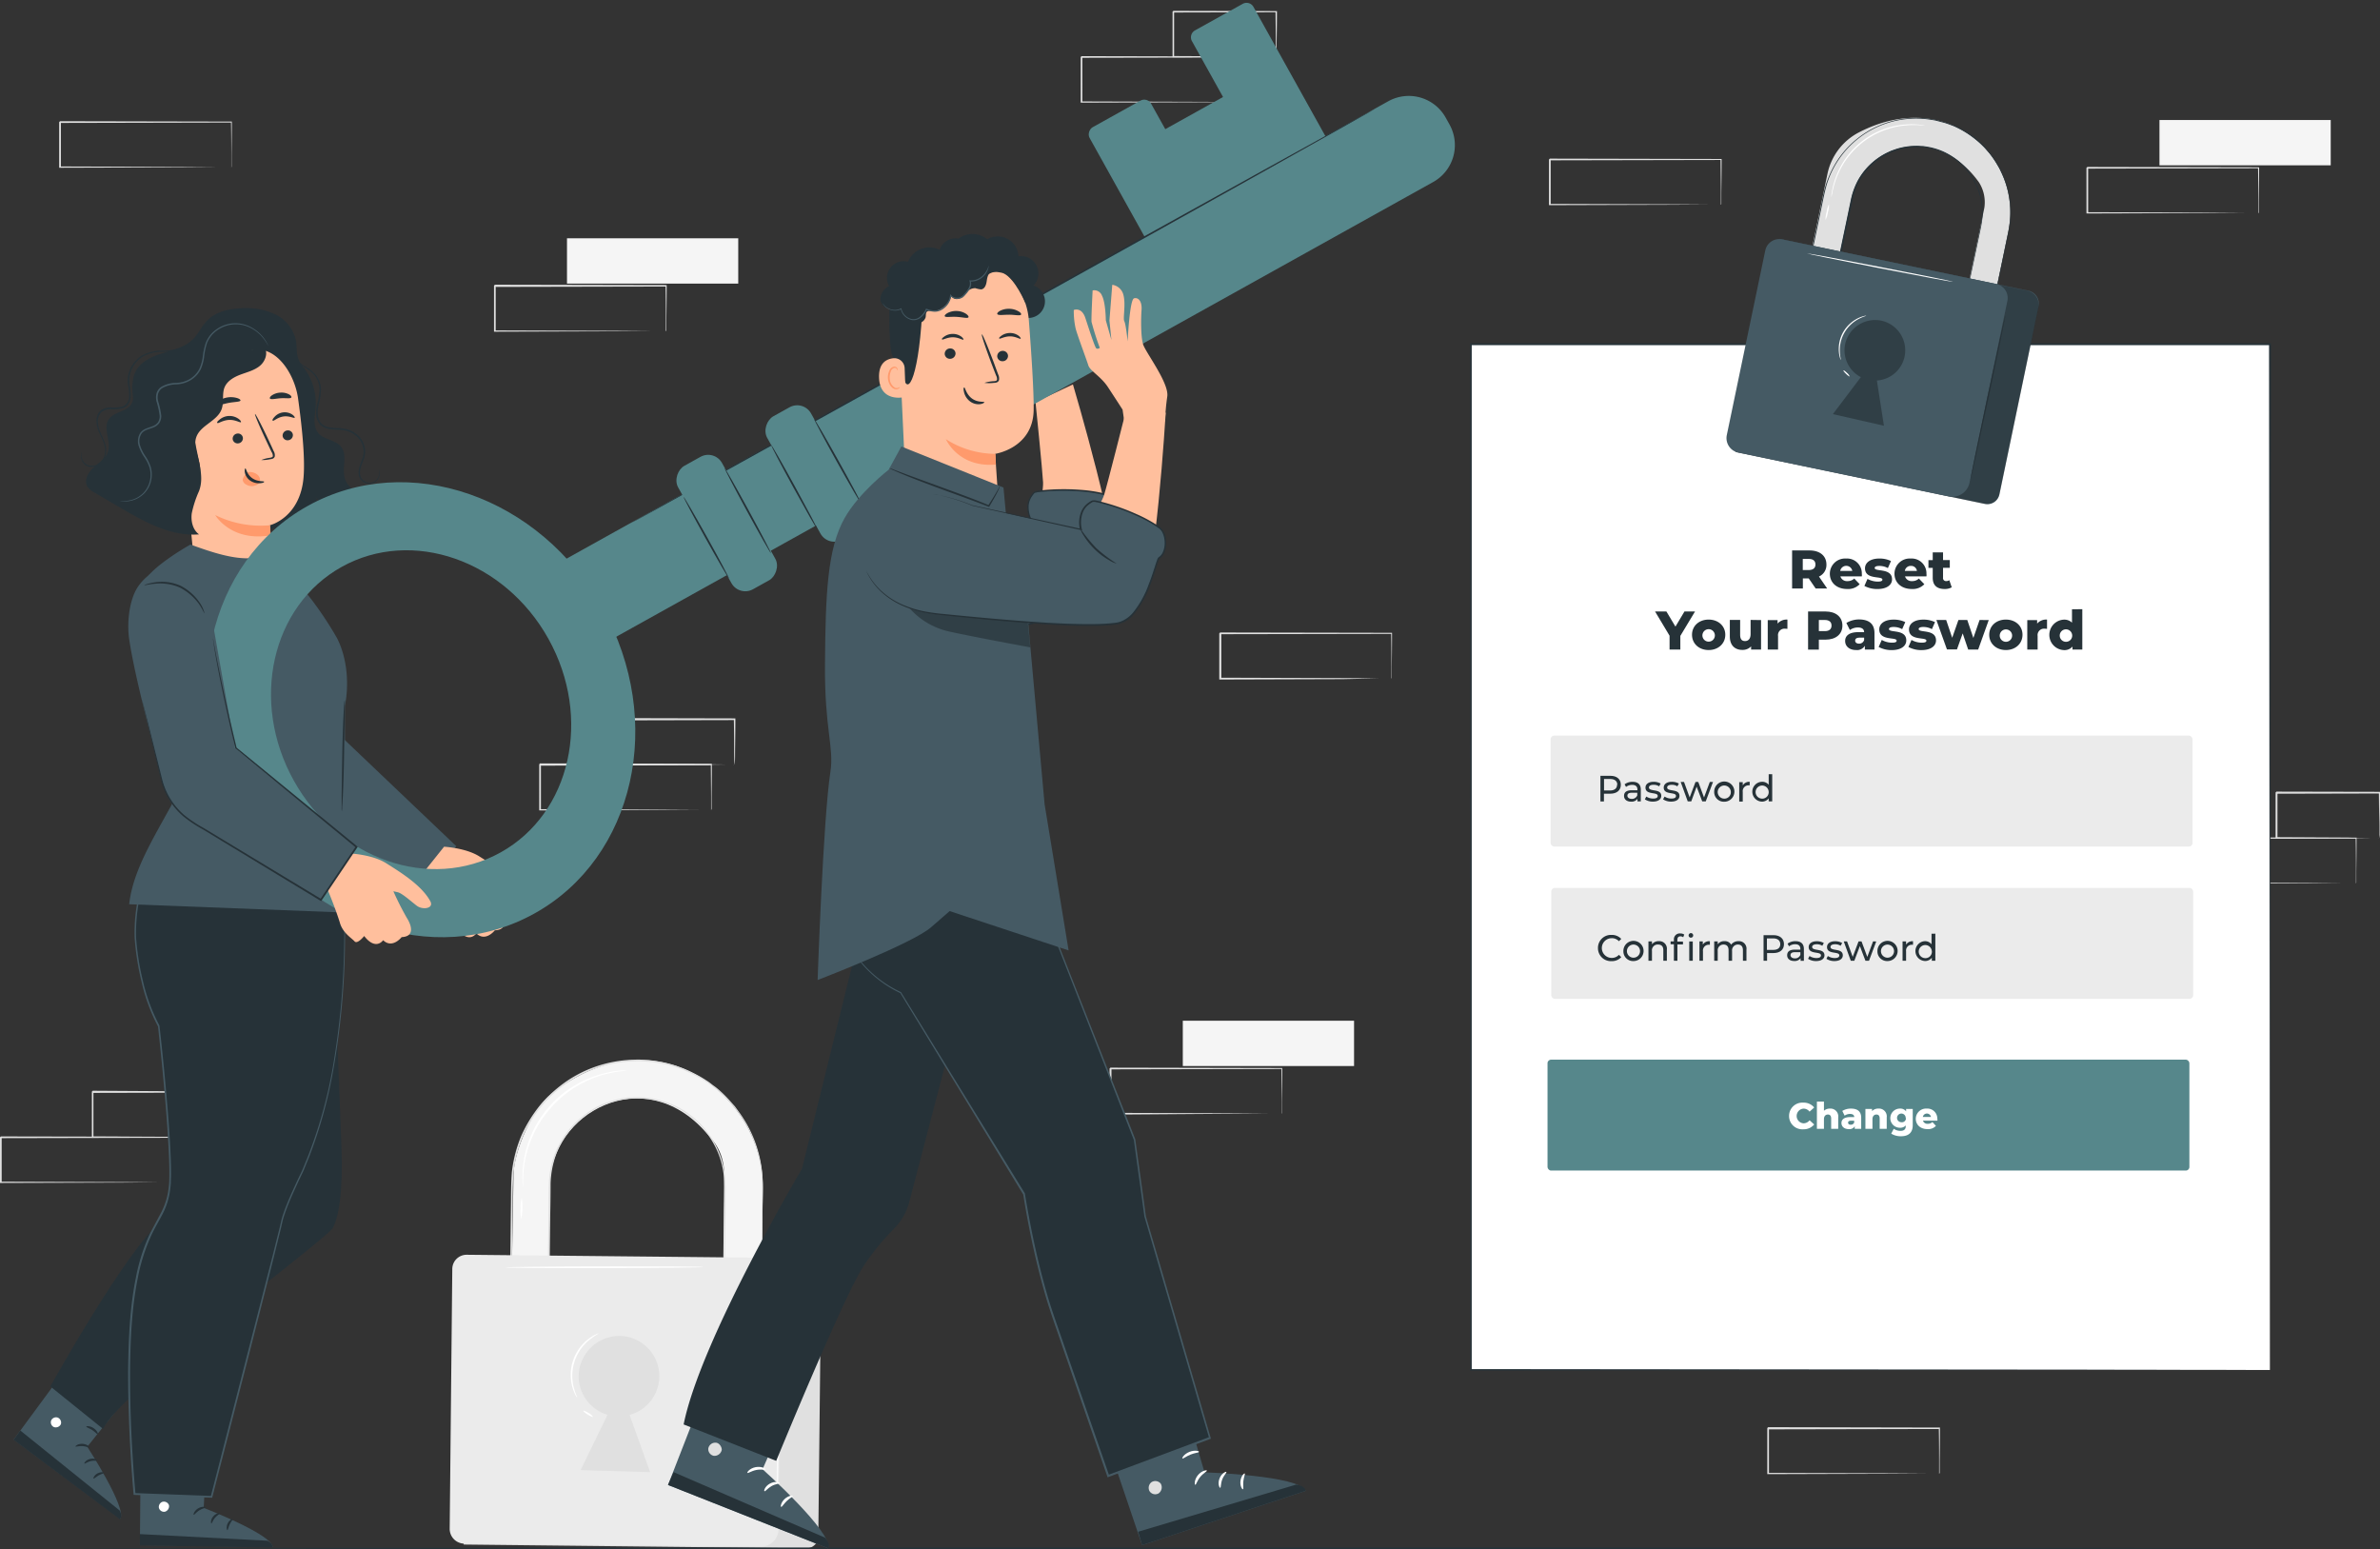 <svg xmlns="http://www.w3.org/2000/svg" width="979.638" height="637.632" viewBox="0 0 979.638 637.632">
  <rect x="0" y="0" width="979.638" height="637.632" fill="#333333" stroke="none"/>
  <g id="Reset_password-pana_1_" data-name="Reset password-pana (1)" transform="translate(0 0)">
    <g id="freepik--background-complete--inject-2" transform="translate(0 4.378)">
      <path id="Path_2287" data-name="Path 2287" d="M455.787,227.746v-4.97c0-3.217,0-7.853-.116-13.678l.217.217-70.491.13c.159-.159-.362.362.362-.348h0v18.619l-.348-.362,50.234.159,14.823.1h5.057a1.93,1.93,0,0,1,.377,0h-5.26l-14.895.333-50.481.159h-.348v-19h0l.362-.362,70.491.13h.261v.232c0,5.883-.087,10.563-.116,13.808v4.535A1.231,1.231,0,0,1,455.787,227.746Z" transform="translate(116.947 47.202)" fill="#e0e0e0"/>
      <path id="Path_2288" data-name="Path 2288" d="M549.331,93.13a1.442,1.442,0,0,1,0-.333V88.16c0-3.217-.073-7.839-.116-13.678l.217.217-70.491.145c.159-.159-.362.362.348-.362h0V93.13l-.362-.348,50.235.159,14.837.1h5.433a1.362,1.362,0,0,1-.333,0h-4.941l-14.75.1-50.481.159h-.348V74.511h0c.71-.71.188-.2.362-.362l70.491.145h.217v.217c0,5.9-.1,10.563-.13,13.808v4.55a1.773,1.773,0,0,1-.188.261Z" transform="translate(158.994 -13.238)" fill="#e0e0e0"/>
      <path id="Path_2289" data-name="Path 2289" d="M729.747,285.863a1.456,1.456,0,0,1,0-.333v-4.622c0-3.217,0-7.853-.116-13.692l.217.217-70.491.145.362-.362h0v18.648l-.348-.348,50.235.159,14.822.1h.174l-14.75.1-50.481.159h-.362V267.288h0l.362-.348,70.491.13h.13v.217c0,5.9-.087,10.563-.116,13.823v4.535A1.772,1.772,0,0,1,729.747,285.863Z" transform="translate(239.995 73.325)" fill="#e0e0e0"/>
      <path id="Path_2290" data-name="Path 2290" d="M727.644,273.131a.985.985,0,0,1,0-.348V268.06c0-3.275-.072-7.9-.13-13.576l.261.261-42.352.1c-.333.319.435-.435.348-.362h0v18.633l-.348-.333,30.312.159,8.824.1h3.231a4.972,4.972,0,0,1-.768,0H724.7l-8.694.1-30.529.159H685V254.324h0c-.087.087.681-.681.362-.348l42.352.087h.261v.246c0,5.8-.1,10.418-.13,13.721v3.695a12.26,12.26,0,0,1-.2,1.405Z" transform="translate(251.66 67.468)" fill="#e0e0e0"/>
      <path id="Path_2291" data-name="Path 2291" d="M286.505,467.017l-15.938,6.854,1.072-94.543c.493-11.316-4.709-16.141-7.535-19.358-25.661-29.181-63.927-8.013-64.26,21.56l-.956,84.487-15.518-.174,1.536-88.385c.116-9.954,7.853-27.225,15.663-33.412,43.178-34.209,87.356,1.13,86.936,38.513Z" transform="translate(26.464 101.716)" fill="#f5f5f5"/>
      <path id="Path_2292" data-name="Path 2292" d="M286.631,467.072V460.48c0-4.347.087-10.65.145-18.836s.159-18.112.261-29.689q.087-8.694.174-18.5c0-6.549.594-13.519-.753-20.676a50.191,50.191,0,0,0-8.882-20.734c-.594-.8-1.159-1.608-1.782-2.391s-1.333-1.449-2-2.246a50.7,50.7,0,0,0-4.347-4.274c-.739-.71-1.608-1.275-2.42-1.927a19.694,19.694,0,0,0-2.521-1.84,48.828,48.828,0,0,0-5.477-3.159,52.468,52.468,0,0,0-12.2-4.347l-3.275-.536-1.637-.275-1.666-.1-3.362-.217c-1.13,0-2.26.072-3.391.116a50.814,50.814,0,0,0-26.2,8.694,51.364,51.364,0,0,0-18.445,22.371,54.133,54.133,0,0,0-3.8,14.649c-.435,5.071-.319,10.3-.42,15.533-.232,20.966-.478,42.671-.724,64.912q0,4.448-.1,8.867l-.362-.377,15.518.174-.362.362q.275-25.211.565-49.264.13-11.968.275-23.6,0-5.8.13-11.519a39.454,39.454,0,0,1,1.884-11.215A36.528,36.528,0,0,1,214.3,352.766a23.362,23.362,0,0,1,2.217-1.55l2.318-1.449a36.442,36.442,0,0,1,4.883-2.144,36.865,36.865,0,0,1,5.086-1.449c.855-.188,1.724-.261,2.579-.406l1.29-.174h1.3a36.614,36.614,0,0,1,10.143.855,38.714,38.714,0,0,1,9.3,3.55,36.948,36.948,0,0,1,17.387,21.459,37.961,37.961,0,0,1,1.449,8.694,21.341,21.341,0,0,0,.072,2.159,20.886,20.886,0,0,1,0,2.13v4.2c0,2.767,0,5.491-.1,8.157-.145,10.664-.261,20.459-.377,29.3-.246,17.662-.435,31.485-.565,40.672l-.1-.1,11.707.188h.043l-11.765-.072h-.1v-.1c0-9.186.2-23.009.362-40.672.087-8.838.188-18.648.29-29.312,0-2.666,0-5.39.087-8.158v-6.317l-.087-2.13a34.109,34.109,0,0,0-5.115-16.764,36.078,36.078,0,0,0-13.432-12.91,38.206,38.206,0,0,0-9.143-3.477,36.066,36.066,0,0,0-10.012-.811h-1.275l-1.261.188c-.855.13-1.71.2-2.55.391a38.52,38.52,0,0,0-9.78,3.521l-2.275,1.362a22.482,22.482,0,0,0-2.173,1.449,35.789,35.789,0,0,0-12.591,17.387,38.44,38.44,0,0,0-1.826,11.012q0,5.709-.13,11.519-.13,11.591-.261,23.6c-.174,15.938-.362,32.413-.551,49.264v.362h-.362l-15.533-.174h-.362v-.362q0-4.347.1-8.867c.261-22.227.507-43.932.753-64.912.1-5.245,0-10.418.42-15.6a55.06,55.06,0,0,1,3.869-14.837A56.176,56.176,0,0,1,196,348.811a55.48,55.48,0,0,1,10.881-9.838,51.408,51.408,0,0,1,26.544-8.81c1.145,0,2.289-.13,3.434-.1l3.9.232,2.144.246,3.246.536,1.449.319a50.609,50.609,0,0,1,11.591,4.26,47.6,47.6,0,0,1,5.549,3.2c.913.536,1.7,1.261,2.536,1.869a26.369,26.369,0,0,1,2.463,1.942,51.7,51.7,0,0,1,4.347,4.347l2.028,2.275c.623.8,1.188,1.623,1.782,2.434a50.569,50.569,0,0,1,8.94,20.966c1.347,7.245.667,14.258.71,20.807s-.174,12.78-.246,18.575c-.159,11.591-.3,21.56-.42,29.718s-.2,14.489-.275,18.749c0,2.115,0,3.753-.087,4.854A4.494,4.494,0,0,0,286.631,467.072Z" transform="translate(26.339 101.661)" fill="#e0e0e0"/>
      <path id="Path_2293" data-name="Path 2293" d="M0,0H140.546a5.419,5.419,0,0,1,5.419,5.419V114.045a4.926,4.926,0,0,1-4.926,4.926H.058V0Z" transform="matrix(1, 0.011, -0.011, 1, 192.113, 512.373)" fill="#e0e0e0"/>
      <path id="Path_2294" data-name="Path 2294" d="M5.883,0H129.477a5.883,5.883,0,0,1,5.883,5.883V111.655a7.245,7.245,0,0,1-7.245,7.245H6.086A6.085,6.085,0,0,1,0,112.814V5.883A5.883,5.883,0,0,1,5.883,0Z" transform="translate(186.228 512.008) rotate(0.573)" fill="#ebebeb"/>
      <path id="Path_2295" data-name="Path 2295" d="M236.136,425.35a16.59,16.59,0,0,0-16.924-16.779,16.779,16.779,0,0,0-16.272,16.271,16.532,16.532,0,0,0,11.881,16.17L203.738,463.79l28.616.855-8.462-23.574a16.547,16.547,0,0,0,12.243-15.721Z" transform="translate(35.249 136.907)" fill="#e0e0e0"/>
      <path id="Path_2296" data-name="Path 2296" d="M259.2,489.745c-.2,0,0-20.705.362-46.235s.884-46.25,1.087-46.25,0,20.705-.362,46.25S259.408,489.76,259.2,489.745Z" transform="translate(60.473 131.83)" fill="#fafafa"/>
      <path id="Path_2297" data-name="Path 2297" d="M263.557,389.089c0,.2-18.213.406-40.686.449s-40.7-.087-40.7-.29,18.213-.391,40.7-.435S263.557,388.857,263.557,389.089Z" transform="translate(25.926 128.033)" fill="#fff"/>
      <path id="Path_2298" data-name="Path 2298" d="M203.318,434.244a3.737,3.737,0,0,1-.681-1.043,16.939,16.939,0,0,1-1.246-3.159,18.619,18.619,0,0,1,6.81-20.053,16.461,16.461,0,0,1,2.9-1.753,3.622,3.622,0,0,1,1.159-.406,40.028,40.028,0,0,0-3.753,2.565,19.1,19.1,0,0,0-6.622,19.517C202.594,432.708,203.434,434.157,203.318,434.244Z" transform="translate(34.234 136.575)" fill="#fff"/>
      <path id="Path_2299" data-name="Path 2299" d="M208.233,432.32c-.1.174-1.072-.246-2.173-.927s-1.9-1.377-1.8-1.55,1.087.246,2.188.927A4.8,4.8,0,0,1,208.233,432.32Z" transform="translate(35.84 146.44)" fill="#fff"/>
      <path id="Path_2300" data-name="Path 2300" d="M229.791,333.184a23.489,23.489,0,0,1-2.8.362,48.545,48.545,0,0,0-7.477,1.608,45.489,45.489,0,0,0-32.253,43.468v2.811a2.26,2.26,0,0,1-.116-.724c0-.478-.145-1.174-.159-2.086a40.268,40.268,0,0,1,.435-7.708,43.961,43.961,0,0,1,31.963-36.223,39.894,39.894,0,0,1,7.592-1.449c.9-.1,1.608-.087,2.087-.1A3.651,3.651,0,0,1,229.791,333.184Z" transform="translate(28.075 103.044)" fill="#fff"/>
      <path id="Path_2301" data-name="Path 2301" d="M186.744,378.014a13.041,13.041,0,0,1-.261-4.347,12.882,12.882,0,0,1,.449-4.347,25.428,25.428,0,0,1-.188,8.694Z" transform="translate(27.828 119.287)" fill="#fff"/>
      <rect id="Rectangle_18561" data-name="Rectangle 18561" width="70.491" height="18.648" transform="translate(233.38 93.7)" fill="#f5f5f5"/>
      <path id="Path_2302" data-name="Path 2302" d="M249.612,129.144v-4.97c0-3.217,0-7.839-.116-13.678l.217.217-70.491.145c.159-.159-.362.348.362-.362h0v18.619l-.348-.348,50.234.159,14.823.1h5.057a1.928,1.928,0,0,1,.377,0h-5.26l-14.75.1-50.481.159h-.348V110.322h0l.362-.362,70.491.145h.217v.217c0,5.883-.087,10.563-.116,13.808v4.535A.782.782,0,0,1,249.612,129.144Z" transform="translate(24.453 2.852)" fill="#e0e0e0"/>
      <rect id="Rectangle_18562" data-name="Rectangle 18562" width="70.491" height="18.648" transform="translate(888.862 45.016)" fill="#f5f5f5"/>
      <path id="Path_2303" data-name="Path 2303" d="M702.007,95.481a1.694,1.694,0,0,1,0-.333V90.511c0-3.217,0-7.839-.116-13.678l.217.217-70.491.145c.159-.159-.362.348.362-.362h0V95.481l-.348-.348,50.234.159,14.823.1h.174l-14.75.1-50.481.159h-.362V76.862h0l.362-.362,70.49.145h.217v.217c0,5.883-.087,10.563-.116,13.808v4.55A.233.233,0,0,1,702.007,95.481Z" transform="translate(227.541 -12.169)" fill="#e0e0e0"/>
      <rect id="Rectangle_18563" data-name="Rectangle 18563" width="70.491" height="18.648" transform="translate(486.856 415.74)" fill="#f5f5f5"/>
      <path id="Path_2304" data-name="Path 2304" d="M424.588,351.341a1.947,1.947,0,0,1,0-.348v-4.622c0-3.217-.072-7.839-.116-13.678l.217.217-70.491.145c.159-.159-.362.348.348-.362h0v18.619l-.348-.348,50.234.159,14.823.1h.174l-14.75.1-50.568.362h-.362V332.722h0l.362-.362,70.491.145h.217v.217c0,5.883-.087,10.563-.116,13.808v4.535A2.411,2.411,0,0,1,424.588,351.341Z" transform="translate(102.953 102.694)" fill="#e0e0e0"/>
      <path id="Path_2305" data-name="Path 2305" d="M126.213,82.491a1.447,1.447,0,0,1,0-.333V77.521c0-3.217,0-7.839-.116-13.678l.217.217-70.592.159c.159-.159-.362.362.348-.362h0V82.491l-.348-.348,50.234.159,14.823.1h5.433a1.362,1.362,0,0,1-.333,0h-4.941l-14.736.1-50.481.159H55.36V63.872h0l.362-.362,70.491.145h.217v.217c0,5.9-.087,10.563-.116,13.808v4.55a1.782,1.782,0,0,1-.1.261Z" transform="translate(-31.003 -18.001)" fill="#e0e0e0"/>
      <path id="Path_2306" data-name="Path 2306" d="M611.323,453.674V448.7c0-3.217,0-7.839-.116-13.678l.217.217-70.491.145.362-.362h0v18.619l-.348-.348,50.235.159,14.823.1h.174l-14.75.1-50.481.159H540.6V434.852h0l.362-.362,70.491.145h.217v.217c0,5.883-.087,10.563-.116,13.808v4.55A.646.646,0,0,1,611.323,453.674Z" transform="translate(186.837 148.544)" fill="#e0e0e0"/>
      <path id="Path_2307" data-name="Path 2307" d="M416.272,64.011v-4.97c0-3.217,0-7.853-.116-13.678l.217.217-70.491.13.362-.348h0V64.011l-.348-.348,50.234.159,14.823.087h5.071a1.841,1.841,0,0,1,.362,0h-5.26l-14.75.1L345.9,64.17h-.348V45.392h0l.362-.362,70.491.145h.217v.217c0,5.883-.087,10.563-.116,13.808v4.535A1.235,1.235,0,0,1,416.272,64.011Z" transform="translate(99.272 -26.297)" fill="#e0e0e0"/>
      <path id="Path_2308" data-name="Path 2308" d="M414.178,51.167a2.04,2.04,0,0,1,0-.362c0-.261,0-.594,0-.985V46.082c0-3.275-.087-7.882-.145-13.562l.261.246-42.352.1.348-.348h0V51.138l-.333-.348,30.3.159,8.824.1h3.231a4.753,4.753,0,0,1-.768,0h-2.318l-8.694.087L372,51.3h-.348V32.549h0c-.087,0,.681-.681.362-.362l42.352.1h.261v.261c0,5.8-.116,10.4-.145,13.721v3.68C414.483,50.863,414.178,51.182,414.178,51.167Z" transform="translate(110.987 -32.101)" fill="#e0e0e0"/>
      <path id="Path_2309" data-name="Path 2309" d="M109.272,370.893a3,3,0,0,1,0-.333v-4.622c0-3.217,0-7.853-.116-13.692l.217.217-70.491.145.362-.362h0v18.633l-.348-.348,50.234.159,14.823.1h.174l-14.75.1-50.481.159H38.55V352.259h0c.724-.71.2-.188.362-.348l70.491.13h.217v.217c0,5.9-.087,10.563-.116,13.823v4.535C109.287,370.893,109.287,370.893,109.272,370.893Z" transform="translate(-38.55 111.455)" fill="#e0e0e0"/>
      <path id="Path_2310" data-name="Path 2310" d="M107.176,358.089a1.768,1.768,0,0,1,0-.348v-4.723c0-3.275-.087-7.9-.145-13.577l.261.261-42.352.1c-.319.319.435-.435.348-.362h0v18.633l-.333-.333,30.3.159,8.824.1h3.231a4.751,4.751,0,0,1-.768,0H104.22l-8.694.1L65,358.263H64.65V339.282h0l.362-.362,42.164.261h.261v.261c0,5.8-.116,10.418-.145,13.721v3.695A3.947,3.947,0,0,1,107.176,358.089Z" transform="translate(-26.833 105.639)" fill="#e0e0e0"/>
      <path id="Path_2311" data-name="Path 2311" d="M262.481,265.143a1.452,1.452,0,0,1,0-.333v-4.622c0-3.231-.072-7.853-.116-13.692l.217.217-70.491.145c.159-.159-.362.362.348-.362h0v18.619l-.348-.348,50.234.159,14.823.1h.159l-14.736.087-50.481.159h-.362V246.292h0l.362-.362,70.491.145h.217v.217c0,5.9-.087,10.563-.116,13.823v4.535a1.783,1.783,0,0,1-.2.493Z" transform="translate(30.217 63.893)" fill="#e0e0e0"/>
      <path id="Path_2312" data-name="Path 2312" d="M260.35,252.288a.983.983,0,0,1,0-.348v-1l-.072-3.738c0-3.26,0-7.882-.13-13.562l.261.261-42.367.1.362-.362h0v18.633l-.348-.333,30.3.159,8.838.087h3.231a5.344,5.344,0,0,1-.782,0h-2.3l-8.694.1-30.529.159h-.333V233.467h0c0,.072.7-.681.362-.362l42.367.1h.261v.261c0,5.8-.1,10.418-.13,13.721,0,1.55,0,2.782-.072,3.68A6.612,6.612,0,0,1,260.35,252.288Z" transform="translate(41.912 58.1)" fill="#e0e0e0"/>
    </g>
    <g id="freepik--Floor--inject-2" transform="translate(27.66 636.879)">
      <path id="Path_2313" data-name="Path 2313" d="M980.2,469.007c0,.2-206.545.377-461.253.377s-461.311-.217-461.311-.377,206.5-.377,461.311-.377S980.2,468.8,980.2,469.007Z" transform="translate(-57.64 -468.63)" fill="#263238"/>
    </g>
    <g id="freepik--Tab--inject-2" transform="translate(605.089 141.315)">
      <rect id="Rectangle_18564" data-name="Rectangle 18564" width="328.922" height="422.132" transform="translate(0.304 0.42)" fill="#fff"/>
      <path id="Path_2314" data-name="Path 2314" d="M785.387,549.148c0-2.97-.145-171.582-.348-422.117l.348.333H456.479l.377-.377V549.1l-.319-.3,328.908.3-328.908.319h-.3V549.1c0-120.145,0-265.531-.072-422.117v-.377H785.821v.348C785.517,377.565,785.387,546.177,785.387,549.148Z" transform="translate(-456.16 -126.61)" fill="#263238"/>
      <rect id="Rectangle_18565" data-name="Rectangle 18565" width="264.213" height="45.641" rx="1.45" transform="translate(33.166 161.469)" fill="#ebebeb"/>
      <rect id="Rectangle_18566" data-name="Rectangle 18566" width="264.213" height="45.641" rx="1.45" transform="translate(33.427 224.15)" fill="#ebebeb"/>
      <path id="Path_2315" data-name="Path 2315" d="M501.6,253.14c0,2.289-1.666,3.68-4.347,3.68h-2.608v3.188H493.2V249.46h4.115C499.894,249.431,501.6,250.822,501.6,253.14Zm-1.449,0c0-1.449-1.014-2.376-2.9-2.376h-2.565V255.5h2.565c1.782-.029,2.8-.913,2.8-2.362Z" transform="translate(-439.532 -71.459)" fill="#263238"/>
      <path id="Path_2316" data-name="Path 2316" d="M506.807,254.387v4.825H505.43v-1.043a2.97,2.97,0,0,1-2.623,1.159c-1.811,0-2.9-.971-2.9-2.362s.826-2.333,3.217-2.333h2.289v-.29c0-1.217-.71-1.927-2.144-1.927a4.086,4.086,0,0,0-2.536.855l-.594-1.087a5.361,5.361,0,0,1,3.289-1.014C505.561,251.156,506.807,252.2,506.807,254.387Zm-1.449,2.391v-1.116h-2.231c-1.449,0-1.84.551-1.84,1.232s.667,1.29,1.768,1.29a2.333,2.333,0,0,0,2.3-1.463Z" transform="translate(-436.519 -70.692)" fill="#263238"/>
      <path id="Path_2317" data-name="Path 2317" d="M505.82,258.376l.594-1.145a5.185,5.185,0,0,0,2.811.826c1.347,0,1.9-.406,1.9-1.087,0-1.8-5.042-.232-5.042-3.419,0-1.449,1.275-2.391,3.332-2.391a5.694,5.694,0,0,1,2.9.724l-.609,1.145a4.1,4.1,0,0,0-2.318-.638c-1.261,0-1.884.464-1.884,1.1,0,1.884,5.071.348,5.071,3.448,0,1.449-1.319,2.376-3.448,2.376A5.8,5.8,0,0,1,505.82,258.376Z" transform="translate(-433.866 -70.696)" fill="#263238"/>
      <path id="Path_2318" data-name="Path 2318" d="M511,258.376l.609-1.145a5.1,5.1,0,0,0,2.8.826c1.347,0,1.9-.406,1.9-1.087,0-1.8-5.042-.232-5.042-3.42,0-1.449,1.275-2.391,3.332-2.391a5.8,5.8,0,0,1,2.9.724l-.623,1.145a4.086,4.086,0,0,0-2.3-.638c-1.275,0-1.9.464-1.9,1.1,0,1.884,5.071.348,5.071,3.448,0,1.449-1.318,2.376-3.448,2.376a5.8,5.8,0,0,1-3.289-.942Z" transform="translate(-431.541 -70.696)" fill="#263238"/>
      <path id="Path_2319" data-name="Path 2319" d="M529.3,251.21l-2.985,7.984h-1.449l-2.3-6.056-2.217,6.056H518.9L516,251.21h1.376l2.318,6.361,2.405-6.361h1.145l2.362,6.39,2.376-6.39Z" transform="translate(-429.296 -70.673)" fill="#263238"/>
      <path id="Path_2320" data-name="Path 2320" d="M525.521,255.311a4.158,4.158,0,1,1,4.158,4.086,3.97,3.97,0,0,1-4.158-4.086Zm6.839,0a2.7,2.7,0,1,0-2.681,2.811,2.622,2.622,0,0,0,2.68-2.811Z" transform="translate(-425.023 -70.732)" fill="#263238"/>
      <path id="Path_2321" data-name="Path 2321" d="M536.933,251.163v1.449H536.6a2.391,2.391,0,0,0-2.521,2.71v3.97H532.63v-7.984h1.449v1.333A3.057,3.057,0,0,1,536.933,251.163Z" transform="translate(-421.83 -70.698)" fill="#263238"/>
      <path id="Path_2322" data-name="Path 2322" d="M544.537,249v11.186h-1.449v-1.261a3.419,3.419,0,0,1-2.9,1.362,4.086,4.086,0,0,1,0-8.157,3.419,3.419,0,0,1,2.9,1.217V249Zm-1.449,7.245a2.695,2.695,0,1,0-2.7,2.811,2.637,2.637,0,0,0,2.7-2.811Z" transform="translate(-420.161 -71.665)" fill="#263238"/>
      <path id="Path_2323" data-name="Path 2323" d="M492.5,300.057a5.332,5.332,0,0,1,5.593-5.4,5.188,5.188,0,0,1,4,1.652l-.971.942a3.926,3.926,0,0,0-2.97-1.246,4.057,4.057,0,1,0,0,8.114,3.9,3.9,0,0,0,2.97-1.275l.971.956a5.2,5.2,0,0,1-4.014,1.652,5.332,5.332,0,0,1-5.578-5.39Z" transform="translate(-439.846 -51.173)" fill="#263238"/>
      <path id="Path_2324" data-name="Path 2324" d="M499.721,300.571a4.158,4.158,0,1,1,4.173,4.086,3.985,3.985,0,0,1-4.173-4.086Zm6.854,0a2.7,2.7,0,1,0-2.7,2.7,2.7,2.7,0,0,0,2.7-2.7Z" transform="translate(-436.605 -50.413)" fill="#263238"/>
      <path id="Path_2325" data-name="Path 2325" d="M514.418,299.939V304.5h-1.449v-4.347c0-1.565-.782-2.333-2.144-2.333a2.362,2.362,0,0,0-2.536,2.652V304.5H506.84v-7.984h1.449v1.2a3.419,3.419,0,0,1,2.9-1.29,3.1,3.1,0,0,1,3.231,3.506Z" transform="translate(-433.408 -50.375)" fill="#263238"/>
      <path id="Path_2326" data-name="Path 2326" d="M517.129,294.285a2.652,2.652,0,0,1,1.623.464l-.435,1.1a1.855,1.855,0,0,0-1.116-.377c-.855,0-1.289.478-1.289,1.449v.7h2.318v1.188h-2.289v6.723h-1.449v-6.8H513.13v-1.188h1.362v-.71a2.391,2.391,0,0,1,2.637-2.55Zm3.42.811a.956.956,0,0,1,.985-.956.942.942,0,1,1-.985.956Zm.261,2.478h1.449v7.955h-1.449Z" transform="translate(-430.584 -51.401)" fill="#263238"/>
      <path id="Path_2327" data-name="Path 2327" d="M525.619,296.456V297.9h-.333a2.376,2.376,0,0,0-2.507,2.695v3.9H521.33v-7.984h1.377v1.333A3.072,3.072,0,0,1,525.619,296.456Z" transform="translate(-426.903 -50.369)" fill="#263238"/>
      <path id="Path_2328" data-name="Path 2328" d="M538.792,299.94V304.5h-1.449v-4.347c0-1.565-.753-2.333-2.072-2.333a2.375,2.375,0,0,0-2.391,2.652V304.5h-1.449v-4.347c0-1.565-.754-2.333-2.072-2.333a2.374,2.374,0,0,0-2.391,2.652V304.5H525.52V296.52h1.449v1.188a3.2,3.2,0,0,1,2.753-1.275,2.9,2.9,0,0,1,2.767,1.449,3.637,3.637,0,0,1,3.086-1.449,3.072,3.072,0,0,1,3.217,3.507Z" transform="translate(-425.022 -50.376)" fill="#263238"/>
      <path id="Path_2329" data-name="Path 2329" d="M547.944,298.429c0,2.289-1.666,3.666-4.347,3.666h-2.608v3.173H539.54V294.72h4.115C546.278,294.749,547.944,296.126,547.944,298.429Zm-1.521,0c0-1.449-1-2.376-2.9-2.376h-2.594v4.738H543.5c1.927,0,2.927-.855,2.927-2.362Z" transform="translate(-418.728 -51.14)" fill="#263238"/>
      <path id="Path_2330" data-name="Path 2330" d="M553.133,299.705v4.8h-1.362v-1.058a2.984,2.984,0,0,1-2.623,1.145c-1.811,0-2.9-.956-2.9-2.347s.826-2.333,3.2-2.333h2.231v-.29c0-1.217-.7-1.927-2.13-1.927a4.085,4.085,0,0,0-2.536.855l-.609-1.087a5.346,5.346,0,0,1,3.3-1.029C551.944,296.46,553.133,297.517,553.133,299.705Zm-1.449,2.376v-1.116h-2.231c-1.449,0-1.826.565-1.826,1.246s.652,1.29,1.753,1.29a2.289,2.289,0,0,0,2.3-1.42Z" transform="translate(-415.716 -50.373)" fill="#263238"/>
      <path id="Path_2331" data-name="Path 2331" d="M552.19,303.68l.594-1.145a5.187,5.187,0,0,0,2.811.826c1.333,0,1.9-.406,1.9-1.087,0-1.8-5.057-.246-5.057-3.419,0-1.449,1.29-2.405,3.333-2.405a5.794,5.794,0,0,1,2.9.725l-.623,1.145a4.187,4.187,0,0,0-2.3-.623c-1.261,0-1.884.464-1.884,1.1,0,1.884,5.071.348,5.071,3.448,0,1.449-1.333,2.362-3.463,2.362A5.8,5.8,0,0,1,552.19,303.68Z" transform="translate(-413.049 -50.364)" fill="#263238"/>
      <path id="Path_2332" data-name="Path 2332" d="M557.4,303.68l.594-1.145a5.187,5.187,0,0,0,2.811.826c1.333,0,1.9-.406,1.9-1.087,0-1.8-5.057-.246-5.057-3.419,0-1.449,1.29-2.405,3.332-2.405a5.8,5.8,0,0,1,2.9.725l-.623,1.145a4.187,4.187,0,0,0-2.3-.623c-1.261,0-1.884.464-1.884,1.1,0,1.884,5.071.348,5.071,3.448,0,1.449-1.333,2.362-3.463,2.362a5.8,5.8,0,0,1-3.275-.927Z" transform="translate(-410.71 -50.364)" fill="#263238"/>
      <path id="Path_2333" data-name="Path 2333" d="M575.694,296.519l-2.985,7.955H571.26l-2.3-6.057-2.289,6.057h-1.449l-2.9-7.984h1.362l2.333,6.361,2.405-6.361h1.217l2.376,6.39,2.376-6.39Z" transform="translate(-408.501 -50.345)" fill="#263238"/>
      <path id="Path_2334" data-name="Path 2334" d="M571.891,300.571a4.158,4.158,0,1,1,4.158,4.086,3.97,3.97,0,0,1-4.158-4.086Zm6.839,0a2.695,2.695,0,1,0-2.7,2.7,2.7,2.7,0,0,0,2.7-2.7Z" transform="translate(-404.206 -50.413)" fill="#263238"/>
      <path id="Path_2335" data-name="Path 2335" d="M583.333,296.454V297.9H583a2.376,2.376,0,0,0-2.521,2.695v3.9H579.03v-7.984h1.449v1.333a3.057,3.057,0,0,1,2.854-1.391Z" transform="translate(-401 -50.367)" fill="#263238"/>
      <path id="Path_2336" data-name="Path 2336" d="M590.878,294.3v11.157h-1.449V304.2a3.361,3.361,0,0,1-2.9,1.347,4.086,4.086,0,0,1,0-8.158,3.347,3.347,0,0,1,2.782,1.29v-4.347Zm-1.449,7.245a2.695,2.695,0,1,0-2.68,2.825,2.622,2.622,0,0,0,2.695-2.883Z" transform="translate(-399.358 -51.329)" fill="#263238"/>
      <rect id="Rectangle_18567" data-name="Rectangle 18567" width="264.198" height="45.641" rx="1.45" transform="translate(31.891 294.829)" fill="#56878b"/>
      <path id="Path_2337" data-name="Path 2337" d="M546.79,347.78a5.448,5.448,0,0,1,5.8-5.477,5.564,5.564,0,0,1,4.535,1.985l-1.9,1.724a3.1,3.1,0,0,0-2.492-1.246,3.028,3.028,0,0,0,0,6.042,3.144,3.144,0,0,0,2.492-1.246l1.9,1.724a5.607,5.607,0,0,1-4.535,1.985,5.448,5.448,0,0,1-5.8-5.491Z" transform="translate(-415.474 -29.783)" fill="#fff"/>
      <path id="Path_2338" data-name="Path 2338" d="M563.466,348.52v4.68h-2.9v-4.216c0-1.174-.522-1.666-1.348-1.666s-1.623.565-1.623,1.927V353.2h-2.9V342h2.9v3.782a3.492,3.492,0,0,1,2.449-.9,3.2,3.2,0,0,1,3.419,3.637Z" transform="translate(-411.922 -29.915)" fill="#fff"/>
      <path id="Path_2339" data-name="Path 2339" d="M569.8,347.758v4.55h-2.666V351.25a2.492,2.492,0,0,1-2.42,1.188c-1.956,0-3.043-1.1-3.043-2.521s1.1-2.434,3.637-2.434h1.623c0-.84-.609-1.3-1.739-1.3a3.853,3.853,0,0,0-2.217.71l-.956-1.942a6.8,6.8,0,0,1,3.608-.956C568.277,344,569.8,345.164,569.8,347.758Zm-2.9,1.927v-.71h-1.232c-.927,0-1.261.319-1.261.826s.406.826,1.072.826a1.449,1.449,0,0,0,1.449-.942Z" transform="translate(-408.793 -29.022)" fill="#fff"/>
      <path id="Path_2340" data-name="Path 2340" d="M577.246,347.631v4.68h-2.9v-4.216c0-1.174-.507-1.666-1.333-1.666s-1.637.565-1.637,1.927v3.956h-2.9v-8.172H571.2v.884a3.507,3.507,0,0,1,2.594-1.029,3.2,3.2,0,0,1,3.448,3.637Z" transform="translate(-405.736 -29.025)" fill="#fff"/>
      <path id="Path_2341" data-name="Path 2341" d="M584.78,344.137v6.68c0,3.086-1.753,4.55-4.8,4.55a7.245,7.245,0,0,1-4.057-1.072l1.043-2a4.781,4.781,0,0,0,2.753.869c1.536,0,2.188-.7,2.188-1.97v-.275a3.028,3.028,0,0,1-2.42.956,3.941,3.941,0,0,1,0-7.882,2.985,2.985,0,0,1,2.565,1.13v-.985Zm-2.9,3.8A1.782,1.782,0,1,0,580.1,349.6a1.652,1.652,0,0,0,1.9-1.666Z" transform="translate(-402.562 -29.024)" fill="#fff"/>
      <path id="Path_2342" data-name="Path 2342" d="M591.672,348.948h-5.94a1.9,1.9,0,0,0,2.014,1.3,2.651,2.651,0,0,0,1.884-.71l1.449,1.565a4.346,4.346,0,0,1-3.492,1.333c-2.9,0-4.8-1.8-4.8-4.245a4.231,4.231,0,0,1,4.506-4.2,4.086,4.086,0,0,1,4.347,4.245C591.788,348.441,591.686,348.716,591.672,348.948Zm-5.984-1.521h3.347a1.7,1.7,0,0,0-3.347,0Z" transform="translate(-399.312 -29.024)" fill="#fff"/>
      <path id="Path_2343" data-name="Path 2343" d="M554.5,196.945h-2.42V201.1H547.65V185.44h7.158c4.274,0,6.969,2.217,6.969,5.8a5.2,5.2,0,0,1-3.072,4.941l3.376,4.926h-4.738Zm0-8.013H552.04V193.5H554.5c1.826,0,2.753-.84,2.753-2.275s-.884-2.289-2.709-2.289Z" transform="translate(-415.087 -100.199)" fill="#263238"/>
      <path id="Path_2344" data-name="Path 2344" d="M571.526,195.09h-8.809a2.782,2.782,0,0,0,2.9,1.942,3.854,3.854,0,0,0,2.8-1.058l2.231,2.333a6.52,6.52,0,0,1-5.158,1.971c-4.347,0-7.114-2.666-7.114-6.288a6.259,6.259,0,0,1,6.665-6.245,6.085,6.085,0,0,1,6.491,6.288A3.7,3.7,0,0,1,571.526,195.09Zm-8.882-2.246h4.97a2.521,2.521,0,0,0-4.97,0Z" transform="translate(-410.275 -99.171)" fill="#263238"/>
      <path id="Path_2345" data-name="Path 2345" d="M568.19,199.013l1.275-2.9a8.694,8.694,0,0,0,4.231,1.116c1.449,0,1.9-.319,1.9-.826,0-1.637-7.158.217-7.158-4.637,0-2.275,2.1-4.028,5.912-4.028a10.678,10.678,0,0,1,4.781,1.029l-1.275,2.9a7.1,7.1,0,0,0-3.492-.884c-1.449,0-1.942.391-1.942.84,0,1.681,7.143-.13,7.143,4.68,0,2.231-2.057,3.985-6,3.985A11.157,11.157,0,0,1,568.19,199.013Z" transform="translate(-405.866 -99.167)" fill="#263238"/>
      <path id="Path_2346" data-name="Path 2346" d="M589.886,195.09h-8.809a2.8,2.8,0,0,0,2.9,1.942,3.854,3.854,0,0,0,2.8-1.058l2.246,2.333a6.564,6.564,0,0,1-5.173,1.97c-4.347,0-7.114-2.666-7.114-6.288a6.259,6.259,0,0,1,6.665-6.245,6.086,6.086,0,0,1,6.491,6.288A3.687,3.687,0,0,1,589.886,195.09ZM581,192.845h4.97a2.376,2.376,0,0,0-2.478-2.072A2.42,2.42,0,0,0,581,192.845Z" transform="translate(-402.032 -99.171)" fill="#263238"/>
      <path id="Path_2347" data-name="Path 2347" d="M595.972,200.359a5.709,5.709,0,0,1-2.9.7c-3.115,0-4.926-1.449-4.926-4.637v-4.072H586.38v-3.173h1.768V186h4.245v3.159h2.782v3.173h-2.782v4.028a1.232,1.232,0,0,0,1.275,1.449,2.333,2.333,0,0,0,1.3-.377Z" transform="translate(-397.7 -99.948)" fill="#263238"/>
      <path id="Path_2348" data-name="Path 2348" d="M519.123,212.821v5.622H514.69v-5.694l-5.97-9.969h4.666L517.109,209l3.709-6.216h4.347Z" transform="translate(-432.564 -92.415)" fill="#263238"/>
      <path id="Path_2349" data-name="Path 2349" d="M519.22,211.325c0-3.651,2.9-6.245,6.839-6.245s6.853,2.594,6.853,6.245-2.9,6.288-6.853,6.288S519.22,214.991,519.22,211.325Zm9.389,0a2.565,2.565,0,1,0-1.19,2.446A2.565,2.565,0,0,0,528.609,211.325Z" transform="translate(-427.85 -91.382)" fill="#263238"/>
      <path id="Path_2350" data-name="Path 2350" d="M542.812,205.238v12.128h-4.1v-1.3a4.781,4.781,0,0,1-3.608,1.449c-2.9,0-5.144-1.71-5.144-5.549V205.18h4.245v6.086c0,1.884.739,2.608,2.014,2.608s2.289-.826,2.289-2.9v-5.8Z" transform="translate(-423.029 -91.337)" fill="#263238"/>
      <path id="Path_2351" data-name="Path 2351" d="M548.83,205.084v3.825a8.071,8.071,0,0,0-.956-.072,2.652,2.652,0,0,0-2.9,3v5.578H540.73V205.287h4.042v1.449a4.956,4.956,0,0,1,4.057-1.652Z" transform="translate(-418.194 -91.386)" fill="#263238"/>
      <path id="Path_2352" data-name="Path 2352" d="M566.317,208.576c0,3.55-2.7,5.8-6.969,5.8h-2.724v4.1H552.19V202.78h7.158C563.622,202.78,566.317,205,566.317,208.576Zm-4.477,0c0-1.449-.927-2.3-2.753-2.3h-2.463v4.579h2.536C560.913,210.851,561.84,210.01,561.84,208.576Z" transform="translate(-413.049 -92.415)" fill="#263238"/>
      <path id="Path_2353" data-name="Path 2353" d="M574.79,210.691v6.738h-3.956v-1.565a3.709,3.709,0,0,1-3.593,1.768c-2.9,0-4.521-1.637-4.521-3.738s1.637-3.622,5.4-3.622h2.405c0-1.232-.884-1.927-2.565-1.927a5.7,5.7,0,0,0-3.289,1.043l-1.449-2.9a10.244,10.244,0,0,1,5.347-1.449C572.529,205.1,574.79,206.837,574.79,210.691Zm-4.26,2.9v-1.058H568.7c-1.362,0-1.855.493-1.855,1.232s.58,1.232,1.579,1.232a2.086,2.086,0,0,0,2.1-1.463Z" transform="translate(-408.322 -91.4)" fill="#263238"/>
      <path id="Path_2354" data-name="Path 2354" d="M572.24,216.349l1.275-2.9a8.49,8.49,0,0,0,4.231,1.13c1.449,0,1.9-.319,1.9-.826,0-1.637-7.158.217-7.158-4.637,0-2.289,2.1-4.028,5.9-4.028a10.693,10.693,0,0,1,4.8,1.029l-1.275,2.9a7.159,7.159,0,0,0-3.492-.9c-1.449,0-1.942.406-1.942.855,0,1.681,7.129-.13,7.129,4.68,0,2.231-2.057,3.985-6,3.985a11.084,11.084,0,0,1-5.361-1.29Z" transform="translate(-404.048 -91.379)" fill="#263238"/>
      <path id="Path_2355" data-name="Path 2355" d="M580.69,216.349l1.275-2.9a8.476,8.476,0,0,0,4.216,1.13c1.449,0,1.913-.319,1.913-.826,0-1.637-7.158.217-7.158-4.637,0-2.289,2.1-4.028,5.9-4.028a10.737,10.737,0,0,1,4.8,1.029l-1.275,2.9a7.245,7.245,0,0,0-3.492-.9c-1.449,0-1.956.406-1.956.855,0,1.681,7.143-.13,7.143,4.68,0,2.231-2.057,3.985-6,3.985a11.056,11.056,0,0,1-5.361-1.29Z" transform="translate(-400.255 -91.378)" fill="#263238"/>
      <path id="Path_2356" data-name="Path 2356" d="M610.186,205.234l-4.347,12.128h-4.115l-2.26-6.651-2.362,6.607h-4.115L588.64,205.19h4.028l2.478,7.332,2.565-7.332h3.637l2.507,7.4,2.565-7.4Z" transform="translate(-396.686 -91.333)" fill="#263238"/>
      <path id="Path_2357" data-name="Path 2357" d="M603.65,211.325c0-3.651,2.9-6.245,6.853-6.245s6.839,2.594,6.839,6.245-2.9,6.288-6.839,6.288S603.65,214.991,603.65,211.325Zm9.4,0a2.55,2.55,0,1,0-.612,2.033,2.564,2.564,0,0,0,.612-2.033Z" transform="translate(-389.947 -91.382)" fill="#263238"/>
      <path id="Path_2358" data-name="Path 2358" d="M622.588,205.085v3.825a8.1,8.1,0,0,0-.971-.072,2.637,2.637,0,0,0-2.9,3v5.578h-4.26V205.287h4.057v1.449a4.926,4.926,0,0,1,4.071-1.652Z" transform="translate(-385.094 -91.387)" fill="#263238"/>
      <path id="Path_2359" data-name="Path 2359" d="M634.3,202.13v16.6h-4.043v-1.217a4.347,4.347,0,0,1-3.564,1.449,6.274,6.274,0,0,1,0-12.533,4.477,4.477,0,0,1,3.362,1.246v-5.52Zm-4.187,10.519a2.565,2.565,0,1,0-2.521,2.9,2.536,2.536,0,0,0,2.521-2.9Z" transform="translate(-382.285 -92.707)" fill="#263238"/>
    </g>
    <g id="freepik--Padlock--inject-2" transform="translate(709.532 48.495)">
      <path id="Path_2360" data-name="Path 2360" d="M623.771,171.626l-11.447-2.376,14.489-69.708a15.287,15.287,0,0,0-2.26-10.49c-18.242-25.255-47.916-15-52.466,6.824l-13.04,62.3L547.6,155.789l14.62-70.157a24.964,24.964,0,0,1,12.939-17.083c36.861-19,67.8,10.534,61.493,40.8Z" transform="translate(-519.553 -62.549)" fill="#e0e0e0"/>
      <path id="Path_2361" data-name="Path 2361" d="M623.752,171.623s.072-.435.246-1.246.406-2.043.724-3.622l2.9-13.866c1.246-6.013,2.753-13.359,4.506-21.893l2.9-13.649c.9-4.839,2.391-9.911,2.449-15.388a37.784,37.784,0,0,0-3.565-16.6c-.319-.667-.623-1.362-.956-2.029l-1.159-1.956a38.856,38.856,0,0,0-2.593-3.782c-.464-.638-1.014-1.188-1.521-1.782a16.263,16.263,0,0,0-1.594-1.724,35.427,35.427,0,0,0-3.593-3.13,38.828,38.828,0,0,0-8.375-5l-2.333-.869-1.319-.435-1.217-.319-2.449-.638c-.84-.188-1.681-.275-2.521-.42a38.422,38.422,0,0,0-42.367,26.762c-1.058,3.695-1.739,7.563-2.565,11.418-3.217,15.46-6.564,31.471-9.969,47.815-.464,2.188-.913,4.347-1.362,6.535l-.217-.333,11.447,2.391-.319.217c2.579-12.388,5.115-24.516,7.563-36.223q1.84-8.824,3.637-17.387l1.768-8.491a30.426,30.426,0,0,1,3.014-8.027,27.689,27.689,0,0,1,12.055-11.186c.623-.275,1.217-.609,1.869-.826l1.913-.667a28.719,28.719,0,0,1,3.912-.884,28.189,28.189,0,0,1,3.97-.319,14.95,14.95,0,0,1,1.971.087h.971l.971.159a27.226,27.226,0,0,1,7.389,2.1,29.167,29.167,0,0,1,6.332,3.97,27.675,27.675,0,0,1,8.158,11.693,26.242,26.242,0,0,1,1.347,13.33l-.261,1.608c-.1.522-.217,1.043-.319,1.565l-.652,3.1c-.435,2.043-.855,4.042-1.26,6.013-1.652,7.853-3.173,15.083-4.535,21.589-2.753,13.04-4.9,23.183-6.317,29.978l-.073-.1,8.694,1.84,2.116.464.7.159-.681-.13-2.1-.406-8.694-1.768h0v-.087l6.172-29.993c1.347-6.52,2.9-13.75,4.477-21.618.406-1.956.826-3.97,1.246-6.013.2-1.014.42-2.058.638-3.086.116-.522.217-1.043.333-1.579s.159-1.058.246-1.579a25.85,25.85,0,0,0-1.348-13.127,27.21,27.21,0,0,0-8.056-11.49,28.761,28.761,0,0,0-6.26-3.9,27.3,27.3,0,0,0-7.245-2.057l-.956-.145h-.971a14.253,14.253,0,0,0-1.927,0,27.834,27.834,0,0,0-7.737,1.188l-1.884.667a17.084,17.084,0,0,0-1.826.811,27.038,27.038,0,0,0-11.823,11,29.085,29.085,0,0,0-2.9,7.868q-.869,4.216-1.768,8.491-1.782,8.563-3.622,17.387l-7.549,36.223v.275h-.275L547.9,156.163h-.261v-.275c.449-2.159.9-4.347,1.362-6.535,3.419-16.387,6.752-32.4,9.983-47.815.826-3.869,1.449-7.708,2.579-11.476a41.768,41.768,0,0,1,5-10.4,39.082,39.082,0,0,1,38.02-16.677c.855.145,1.71.246,2.55.42l2.9.753,1.55.493,2.318.869,1.072.449a38.949,38.949,0,0,1,7.955,4.825,39.985,39.985,0,0,1,3.622,3.173q.686.746,1.3,1.55c.507.609,1.072,1.159,1.521,1.8a39.231,39.231,0,0,1,2.637,3.84l1.159,1.971c.348.681.637,1.449.971,2.057a38.149,38.149,0,0,1,3.55,16.793c0,5.535-1.579,10.621-2.492,15.475s-1.985,9.418-2.9,13.692c-1.8,8.534-3.362,15.938-4.622,21.893s-2.26,10.65-2.9,13.808l-.768,3.579C623.854,171.232,623.752,171.623,623.752,171.623Z" transform="translate(-519.535 -62.546)" fill="#263238"/>
      <path id="Path_2362" data-name="Path 2362" d="M0,0H104.454a5.419,5.419,0,0,1,5.419,5.419v79.2a4.926,4.926,0,0,1-4.926,4.926H0V0Z" transform="translate(23.105 49.838) rotate(11.77)" fill="#455a64"/>
      <g id="Group_75754" data-name="Group 75754" transform="translate(4.893 49.92)" opacity="0.3">
        <path id="Path_2363" data-name="Path 2363" d="M0,0H103.9a5.97,5.97,0,0,1,5.97,5.97v78.1a5.477,5.477,0,0,1-5.477,5.477H0V0Z" transform="translate(18.265 0) rotate(11.77)"/>
      </g>
      <path id="Path_2364" data-name="Path 2364" d="M5.825,0H95.919A5.883,5.883,0,0,1,101.8,5.883v76.46a7.245,7.245,0,0,1-7.245,7.245H6.086A6.085,6.085,0,0,1,0,83.5V5.883A5.883,5.883,0,0,1,5.825,0Z" transform="translate(18.274 48.834) rotate(11.77)" fill="#455a64"/>
      <g id="Group_75755" data-name="Group 75755" transform="translate(44.898 83.217)" opacity="0.3">
        <path id="Path_2365" data-name="Path 2365" d="M588.759,135.019A12.5,12.5,0,0,0,578.7,120.153a12.664,12.664,0,0,0-14.4,9.664,12.476,12.476,0,0,0,6.448,13.678L559.23,158.723l21.024,4.781-2.9-18.619A12.461,12.461,0,0,0,588.759,135.019Z" transform="translate(-559.23 -119.983)"/>
      </g>
      <path id="Path_2366" data-name="Path 2366" d="M598.292,186.559c-.145,0,2.985-15.3,6.984-34.108s7.375-34.05,7.52-34.021-2.985,15.315-6.984,34.151S598.437,186.588,598.292,186.559Z" transform="translate(-496.798 -37.462)" fill="#263238"/>
      <path id="Path_2367" data-name="Path 2367" d="M612.01,112.769c0,.145-13.518-2.362-30.123-5.593s-30.065-5.97-30.036-6.114,13.518,2.347,30.138,5.578S612.039,112.566,612.01,112.769Z" transform="translate(-517.645 -45.262)" fill="#fff"/>
      <path id="Path_2368" data-name="Path 2368" d="M561.766,136.973a4.184,4.184,0,0,1-.348-.869,11.257,11.257,0,0,1-.464-2.507,14.183,14.183,0,0,1,1.811-8.157,14.329,14.329,0,0,1,6.129-5.68,12.847,12.847,0,0,1,2.405-.869,2.9,2.9,0,0,1,.927-.13c0,.1-1.29.362-3.159,1.348a14.489,14.489,0,0,0-7.723,13.461C561.418,135.684,561.867,136.944,561.766,136.973Z" transform="translate(-513.579 -37.314)" fill="#fff"/>
      <path id="Path_2369" data-name="Path 2369" d="M564.794,136.768c-.1.116-.768-.333-1.449-1s-1.2-1.29-1.1-1.449.768.348,1.449,1A4.084,4.084,0,0,1,564.794,136.768Z" transform="translate(-512.985 -30.342)" fill="#fff"/>
      <path id="Path_2370" data-name="Path 2370" d="M597.265,64.905s-.754,0-2.115-.145a36.3,36.3,0,0,0-5.8.1,33.615,33.615,0,0,0-28.529,21.893,36.208,36.208,0,0,0-1.579,5.535c-.261,1.333-.377,2.086-.42,2.086a2.32,2.32,0,0,1,0-.551,5.534,5.534,0,0,1,.188-1.579,31.531,31.531,0,0,1,1.449-5.622A33.166,33.166,0,0,1,589.354,64.47a30.428,30.428,0,0,1,5.8.087,9.383,9.383,0,0,1,1.565.217,1.985,1.985,0,0,1,.55.13Z" transform="translate(-514.521 -61.73)" fill="#fff"/>
      <path id="Path_2371" data-name="Path 2371" d="M557.152,93.511a9.894,9.894,0,0,1,.435-3.246,9.873,9.873,0,0,1,.956-3.115,9.6,9.6,0,0,1-.42,3.231,9.671,9.671,0,0,1-.971,3.13Z" transform="translate(-515.267 -51.505)" fill="#fff"/>
    </g>
    <g id="freepik--Characters--inject-2" transform="translate(5.593 0)">
      <path id="Path_2372" data-name="Path 2372" d="M68.487,413.6,42.45,448.954l43.845,32.63c2.9-4.347-13.577-29.674-13.577-29.674l17.619-21.966Z" transform="translate(-42.392 143.544)" fill="#455a64"/>
      <path id="Path_2373" data-name="Path 2373" d="M55.9,431.822a2.217,2.217,0,0,0-2.753,1.116,2.159,2.159,0,0,0,1.087,2.753,2.347,2.347,0,0,0,2.9-1.2,2.231,2.231,0,0,0-1.449-2.739" transform="translate(-37.659 151.664)" fill="#fff"/>
      <path id="Path_2374" data-name="Path 2374" d="M42.41,439.236l2.767-3.8,40.961,32.978s1.3,2.318,0,3.521Z" transform="translate(-42.41 153.348)" fill="#263238"/>
      <path id="Path_2375" data-name="Path 2375" d="M65.8,440.731c-.159.217-1.3-.478-2.9-.58s-2.8.391-2.9.159,1.116-1.232,3-1.087S65.913,440.572,65.8,440.731Z" transform="translate(-34.515 155.041)" fill="#263238"/>
      <path id="Path_2376" data-name="Path 2376" d="M67.786,444.172c-.116.246-1.3-.087-2.71.275s-2.318,1.174-2.536,1,.565-1.449,2.318-1.9S67.931,443.97,67.786,444.172Z" transform="translate(-33.388 156.932)" fill="#263238"/>
      <path id="Path_2377" data-name="Path 2377" d="M65.137,449.9c-.232-.1.275-1.449,1.7-2.159s2.767-.478,2.724-.232-1.13.406-2.275,1.058S65.369,450.026,65.137,449.9Z" transform="translate(-32.231 158.656)" fill="#263238"/>
      <path id="Path_2378" data-name="Path 2378" d="M67.813,437.54c-.246.13-1-.9-2.275-1.71s-2.492-1.145-2.478-1.449,1.449-.362,2.985.623S68.044,437.453,67.813,437.54Z" transform="translate(-33.14 152.785)" fill="#263238"/>
      <path id="Path_2379" data-name="Path 2379" d="M169.822,322.917c.782,4.434,2.028,42.149,2.825,62.043s-1.188,29.674-3.463,34.137-88.066,67.68-94.6,82.821L52.85,484.4s31.877-57.218,45.467-67.622,39.744-19.952,39.744-19.952l-7.433-108.945,35.629-1.942Z" transform="translate(-37.723 86.233)" fill="#263238"/>
      <path id="Path_2380" data-name="Path 2380" d="M78.667,437.73l-.377,43.859,54.639.753c-.246-5.216-28.37-16.1-28.37-16.1l1.449-28.124Z" transform="translate(-26.302 154.376)" fill="#455a64"/>
      <path id="Path_2381" data-name="Path 2381" d="M85.279,455.671a2.231,2.231,0,0,0-1.579,2.521,2.159,2.159,0,0,0,2.492,1.594,2.362,2.362,0,0,0,1.652-2.681,2.217,2.217,0,0,0-2.767-1.362" transform="translate(-23.888 162.415)" fill="#fff"/>
      <path id="Path_2382" data-name="Path 2382" d="M78.28,469.569V464.86l52.524,2.724s2.405,1.116,2.1,2.825Z" transform="translate(-26.307 166.556)" fill="#263238"/>
      <path id="Path_2383" data-name="Path 2383" d="M98.556,457.348c0,.275-1.348.377-2.666,1.217s-2.043,1.941-2.289,1.84.174-1.652,1.8-2.637S98.671,457.1,98.556,457.348Z" transform="translate(-19.458 163.07)" fill="#263238"/>
      <path id="Path_2384" data-name="Path 2384" d="M102.133,459.042c0,.261-1.116.7-2.029,1.811s-1.2,2.318-1.449,2.289-.42-1.521.753-2.9S102.133,458.738,102.133,459.042Z" transform="translate(-17.24 163.883)" fill="#263238"/>
      <path id="Path_2385" data-name="Path 2385" d="M103.245,465.149c-.246,0-.594-1.29.1-2.738s1.971-2.014,2.072-1.8-.667,1-1.232,2.2S103.506,465.12,103.245,465.149Z" transform="translate(-15.237 164.63)" fill="#263238"/>
      <path id="Path_2386" data-name="Path 2386" d="M98.563,453.109c-.116.246-1.333-.145-2.9,0s-2.7.536-2.9.3,1-1.159,2.782-1.232S98.693,452.906,98.563,453.109Z" transform="translate(-19.813 160.862)" fill="#263238"/>
      <path id="Path_2387" data-name="Path 2387" d="M163.737,293.272c0,2.565,4.158,67.491-17.068,114.466,0,0-7.346,14.692-8.694,21.111s-28.8,112.886-28.8,112.886l-31.732-1.159s-5.071-53.335,0-84.212,14.489-27.254,14.489-47.192S87.19,347.9,87.19,347.9,80.264,336.61,77.9,314.716c-1.927-17.778,6.448-36.832,6.448-36.832l8.273-14.649,70-3.666Z" transform="translate(-27.697 74.395)" fill="#263238"/>
      <path id="Path_2388" data-name="Path 2388" d="M163.842,293.34v-2.217c0-1.463-.087-3.637-.145-6.491-.13-5.723-.348-14.156-.609-25.052v-.159h-.174l-70,3.564h-.145l-.087.13c-2.565,4.55-5.39,9.519-8.288,14.649h0a93.764,93.764,0,0,0-5.028,16.083,71.621,71.621,0,0,0-1.753,17.663,109.238,109.238,0,0,0,2.9,18.387,74.722,74.722,0,0,0,6.709,18.213v-.145c1.2,10.809,2.318,22.009,3.26,33.543.464,5.8.869,11.591,1.159,17.547.145,2.9.261,5.941.275,8.94,0,1.449,0,3-.087,4.492a41.7,41.7,0,0,1-.551,4.463,29.327,29.327,0,0,1-3.115,8.491c-1.449,2.71-2.9,5.39-4.347,8.215a77.271,77.271,0,0,0-5.694,17.967c-2.521,12.461-3.028,25.414-3.173,38.469,0,17.228.811,34.151,2.231,50.51v.348h.333l31.732,1.159h.3l.072-.3c9.2-35.658,17.778-68.984,25.342-98.948L137.7,431.77c.478-1.84.782-3.666,1.348-5.4s1.2-3.463,1.869-5.144c1.362-3.362,2.9-6.622,4.347-9.795l1.13-2.362a23.351,23.351,0,0,0,1.072-2.376c.652-1.608,1.3-3.188,1.956-4.767A192.247,192.247,0,0,0,159.437,365.8a314.153,314.153,0,0,0,4.781-53.234c.087-12.49-.42-19.271-.42-19.271v1.246c0,.826,0,2.086.087,3.709.087,3.26.145,8.071,0,14.316a322.325,322.325,0,0,1-4.825,53.19,192.129,192.129,0,0,1-10.143,35.991l-1.942,4.738c-.319.811-.681,1.579-1.072,2.362s-.768,1.579-1.145,2.376c-1.449,3.173-2.985,6.433-4.347,9.809-.681,1.7-1.333,3.419-1.9,5.187s-.9,3.637-1.362,5.434c-.913,3.651-1.826,7.332-2.767,11.084-7.694,29.935-16.257,63.26-25.429,98.919l.377-.275L77.6,540.209l.377.348c-1.449-16.329-2.289-33.239-2.231-50.437.145-13.04.652-25.936,3.159-38.31A77.534,77.534,0,0,1,84.542,434c1.3-2.8,2.9-5.448,4.347-8.2a30.3,30.3,0,0,0,3.072-8.694,40.472,40.472,0,0,0,.565-4.564c0-1.449.145-3.043.087-4.535,0-3.014-.13-6.013-.275-8.983-.29-5.941-.71-11.794-1.188-17.561Q89.7,364.076,87.86,347.892h0V347.8a73.9,73.9,0,0,1-6.738-18,109.462,109.462,0,0,1-2.9-18.257,71.157,71.157,0,0,1,1.71-17.5,95.126,95.126,0,0,1,4.912-15.938h0l8.259-14.663-.232.145,70-3.782-.188-.159c.348,10.882.609,19.314.782,25.038.1,2.9.174,5.013.232,6.491S163.842,293.34,163.842,293.34Z" transform="translate(-27.802 74.327)" fill="#455a64"/>
      <path id="Path_2389" data-name="Path 2389" d="M125.919,191.118s-18.836-3.333-17.083,20.908c1.1,14.489,5.361,39.353,7.723,55.219.811,5.491,2.608,15.315,9.867,21.082l52.017,35.991,16.416-19.633-46.453-44.236-7.245-43.758Z" transform="translate(-12.641 43.595)" fill="#455a64"/>
      <path id="Path_2390" data-name="Path 2390" d="M133.24,130.77a23.85,23.85,0,0,1,8.838,20.169c-.29,3.709-1.319,7.926,1.1,10.751s7.056,2.724,9.346,5.593c2.681,3.39.435,8.433,1.449,12.649a8.578,8.578,0,0,0,9.114,6.361,33.456,33.456,0,0,1-16.576,7.245l-4.752-5.926c1.768,2.086,1.29,5.4-.406,7.534a14.055,14.055,0,0,1-6.839,4.057,42.439,42.439,0,0,1-37.165-6.042" transform="translate(-17.746 16.572)" fill="#263238"/>
      <path id="Path_2391" data-name="Path 2391" d="M74.256,169.839c.927-2.9,2.492-5.462,3.115-8.375,1.333-6.274-1.724-13.345,1.319-19,2.173-4.014,6.781-5.984,11.157-7.332s9.041-2.478,12.3-5.68c2.376-2.347,3.738-5.593,6.114-7.94,3.391-3.362,8.4-4.506,13.156-4.8a28.573,28.573,0,0,1,14.359,2.333,15.677,15.677,0,0,1,8.838,11.055c.377,2.347.087,4.825.84,7.1.811,2.492,2.767,4.434,3.985,6.767a12.577,12.577,0,0,1-3.144,15.069L112.71,202.425c-7.056,2.666-24.154-.551-29.6-5.8S71.923,177.011,74.256,169.839Z" transform="translate(-28.353 10.206)" fill="#263238"/>
      <path id="Path_2392" data-name="Path 2392" d="M138.812,148.248c-1.449-9.853-8.882-21.488-18.662-19.691L89.954,138.7c-2.9.551-.84,5.4-.551,8.4l6.564,68.1s-4.086,2.9-5.535,2.347a.42.42,0,0,0-.493.623c3.666,5.289,20.749,28.283,38.44,21.227,3.941-1.579-.42-14,0-18.59l-.522-11.751c-.391-6-.58-8.462-.58-8.4s12.49-3.072,13.837-19.778C141.8,172.6,140.348,159.188,138.812,148.248Z" transform="translate(-21.753 15.496)" fill="#ffbf9d"/>
      <path id="Path_2393" data-name="Path 2393" d="M123.059,153.1a2.13,2.13,0,0,1-1.884,2.289,2.028,2.028,0,0,1-2.333-1.739,2.13,2.13,0,0,1,1.884-2.289,2.028,2.028,0,0,1,2.333,1.739Z" transform="translate(-8.1 25.803)" fill="#263238"/>
      <path id="Path_2394" data-name="Path 2394" d="M108.854,153.987a2.115,2.115,0,0,1-1.869,2.289,2.043,2.043,0,0,1-2.333-1.739,2.13,2.13,0,0,1,1.884-2.289,2.014,2.014,0,0,1,2.318,1.739Z" transform="translate(-14.471 26.203)" fill="#263238"/>
      <path id="Path_2395" data-name="Path 2395" d="M125.1,148.418c-.232.391-2.2-.855-4.666-.493s-4.043,2.043-4.347,1.739,0-.811.71-1.579a5.636,5.636,0,0,1,7.245-1C124.852,147.65,125.215,148.244,125.1,148.418Z" transform="translate(-9.387 23.498)" fill="#263238"/>
      <path id="Path_2396" data-name="Path 2396" d="M110.038,149.792c-.29.362-2.217-1.043-4.868-.927s-4.535,1.608-4.839,1.275.13-.782.956-1.449a6.389,6.389,0,0,1,7.752-.275C109.864,149.009,110.168,149.618,110.038,149.792Z" transform="translate(-16.451 23.965)" fill="#263238"/>
      <path id="Path_2397" data-name="Path 2397" d="M113.513,165.643a14.4,14.4,0,0,1,3.651-.956c.565-.1,1.116-.261,1.174-.666a2.9,2.9,0,0,0-.522-1.7c-.652-1.362-1.333-2.8-2.057-4.347-2.9-6.129-5-11.171-4.753-11.287s2.782,4.753,5.651,10.867c.7,1.521,1.362,2.9,1.985,4.347a3.333,3.333,0,0,1,.478,2.26,1.449,1.449,0,0,1-.884.927,4.014,4.014,0,0,1-.971.2,15.935,15.935,0,0,1-3.753.348Z" transform="translate(-11.624 23.719)" fill="#263238"/>
      <path id="Path_2398" data-name="Path 2398" d="M122.225,179.582a42.105,42.105,0,0,1-22.545-4.2s6.448,11.157,22.835,8.346Z" transform="translate(-16.7 36.599)" fill="#ff9a6c"/>
      <path id="Path_2399" data-name="Path 2399" d="M108.138,164.886a3.738,3.738,0,0,1,1.159-1.449,2.9,2.9,0,0,1,1.971-.188,4.549,4.549,0,0,1,2.579,1.3,2.767,2.767,0,0,1,.652,2.724h0c-.261.956-1.681,1.449-2.652,1.652a4.347,4.347,0,0,1-2.9-.594,2.536,2.536,0,0,1-1.449-1.884,3.115,3.115,0,0,1,.638-1.565Z" transform="translate(-13.189 31.111)" fill="#ff9a6c"/>
      <path id="Path_2400" data-name="Path 2400" d="M108.347,162.14c.362,0,.565,2.42,2.811,4.014s4.854,1.116,4.9,1.449-.536.522-1.652.638a6.143,6.143,0,0,1-4.086-1.087,5.318,5.318,0,0,1-2.2-3.376C107.97,162.778,108.173,162.14,108.347,162.14Z" transform="translate(-12.935 30.655)" fill="#263238"/>
      <path id="Path_2401" data-name="Path 2401" d="M110.057,143.278c-.188.623-2.478.507-5.129,1.043s-4.753,1.449-5.144.884c-.174-.246.145-.855.971-1.521a9.012,9.012,0,0,1,7.824-1.449C109.594,142.524,110.13,142.973,110.057,143.278Z" transform="translate(-16.673 21.568)" fill="#263238"/>
      <path id="Path_2402" data-name="Path 2402" d="M124.039,142.629c-.42.551-2.246.159-4.347.3s-3.956.652-4.419.145c-.2-.246,0-.8.8-1.347a6.78,6.78,0,0,1,3.521-1.116,6.592,6.592,0,0,1,3.593.768C123.937,141.818,124.227,142.34,124.039,142.629Z" transform="translate(-9.733 20.984)" fill="#263238"/>
      <path id="Path_2403" data-name="Path 2403" d="M85.3,141.311c1.449-2.347,4.26-3.55,6.868-4.55a151.978,151.978,0,0,1,34.977-8.911c1.449,2.449.116,5.8-2.13,7.578s-5.144,2.492-7.824,3.492-5.448,2.565-6.564,5.216-.174,6.143-1.217,9.012c-1.782,4.955-8.694,6.549-10.418,11.49-1.333,3.753.84,7.737,1.449,11.678A14.2,14.2,0,0,1,86.5,192.472q-1.217-21.285-2.449-42.541C83.808,146.976,83.692,143.788,85.3,141.311Z" transform="translate(-23.779 15.261)" fill="#263238"/>
      <path id="Path_2404" data-name="Path 2404" d="M66.117,173.748c2.246-2.014,5.057-3.753,5.941-6.622,1.3-4.187-2.057-9.1.116-12.91,1.971-3.477,7.781-3.289,9.621-6.839,1.449-2.782-.217-5.231.319-7.665s4.014-4.564,6.477-4.274L107.918,163.5c1.8,9.418,3.608,14.489,1.594,19.937a43.991,43.991,0,0,0-3,9.157c-.435,3.188.391,6.8,2.985,8.694-11.591.913-22.429-5.144-32.456-11.012l-10.563-6.2a7.578,7.578,0,0,1-2.9-2.434C62,179.066,63.885,175.748,66.117,173.748Z" transform="translate(-33.168 18.656)" fill="#263238"/>
      <path id="Path_2405" data-name="Path 2405" d="M72.52,193.941a5.491,5.491,0,0,0,1.246.246,10.853,10.853,0,0,0,3.608-.261,11.142,11.142,0,0,0,5.028-2.71,10.968,10.968,0,0,0,3.3-6.767A11.2,11.2,0,0,0,85.329,180a18.358,18.358,0,0,0-2.144-4.347,16.677,16.677,0,0,1-2.217-4.463,5.709,5.709,0,0,1,.623-4.912c1.043-1.449,3-1.753,4.825-2.478a5.26,5.26,0,0,0,2.463-1.84,5.2,5.2,0,0,0,.8-3.028,33.052,33.052,0,0,0-1.319-6.028,6.376,6.376,0,0,1,0-2.9,4.158,4.158,0,0,1,1.666-2.362,11.708,11.708,0,0,1,5.8-1.565,12.446,12.446,0,0,0,5.97-1.753,11.171,11.171,0,0,0,4.129-4.448,18.329,18.329,0,0,0,1.449-5.549,26.617,26.617,0,0,1,1.13-5.216,11.824,11.824,0,0,1,2.724-4.1,13.388,13.388,0,0,1,8.013-3.622,13.243,13.243,0,0,1,7.245,1.449,15.939,15.939,0,0,1,4.463,3.391,21.048,21.048,0,0,1,2.753,3.956.785.785,0,0,0-.1-.3,8.073,8.073,0,0,0-.406-.84,15.025,15.025,0,0,0-2.014-2.927,16.2,16.2,0,0,0-4.492-3.55,13.475,13.475,0,0,0-7.375-1.637,13.765,13.765,0,0,0-8.418,3.695,12.258,12.258,0,0,0-2.9,4.347,26.978,26.978,0,0,0-1.188,5.318,17.9,17.9,0,0,1-1.449,5.361,10.606,10.606,0,0,1-3.854,4.158,11.954,11.954,0,0,1-5.68,1.637,12.186,12.186,0,0,0-6.2,1.681,4.738,4.738,0,0,0-1.913,2.695,7.071,7.071,0,0,0,0,3.26,33.238,33.238,0,0,1,1.3,5.912,4.477,4.477,0,0,1-.667,2.652,4.811,4.811,0,0,1-2.188,1.608c-.855.362-1.782.609-2.68.985a5.651,5.651,0,0,0-2.391,1.724,6.419,6.419,0,0,0-.7,5.448,17.62,17.62,0,0,0,2.318,4.608,17.387,17.387,0,0,1,2.1,4.144,10.94,10.94,0,0,1,.406,4.231,10.664,10.664,0,0,1-3.1,6.549,10.939,10.939,0,0,1-4.839,2.724A12.128,12.128,0,0,1,72.52,193.941Z" transform="translate(-28.893 12.141)" fill="#455a64"/>
      <path id="Path_2406" data-name="Path 2406" d="M62,173.966a2.463,2.463,0,0,0-.377.942,4.173,4.173,0,0,0,.493,2.9,4.535,4.535,0,0,0,1.449,1.55,4.622,4.622,0,0,0,2.478.667,5.8,5.8,0,0,0,5.071-3.231,7.7,7.7,0,0,0,.826-3.521,10.781,10.781,0,0,0-.811-3.825c-.913-2.507-2.594-4.955-2.623-7.882a5.375,5.375,0,0,1,1.347-3.985,5.8,5.8,0,0,1,4.2-1.3,14.343,14.343,0,0,0,5.013-.522,4.347,4.347,0,0,0,2.057-1.739,6.259,6.259,0,0,0,.855-2.55,20.04,20.04,0,0,0-.42-5.158,10.968,10.968,0,0,1,.275-4.767,12,12,0,0,1,5.376-7.071,17.054,17.054,0,0,1,8.071-1.855,23.428,23.428,0,0,0,7.332-1.159,15.373,15.373,0,0,0,5.187-3.188,15.184,15.184,0,0,0,2.9-3.651,10.736,10.736,0,0,0,1.377-3.666,22.112,22.112,0,0,1-1.608,3.535,15.576,15.576,0,0,1-7.969,6.607,23.879,23.879,0,0,1-7.245,1.043,17.387,17.387,0,0,0-8.317,1.855,12.577,12.577,0,0,0-5.709,7.317,11.751,11.751,0,0,0-.3,5.028,20.9,20.9,0,0,1,.42,4.984,4.347,4.347,0,0,1-2.507,3.753,13.635,13.635,0,0,1-4.767.478A6.419,6.419,0,0,0,69.419,157a5.926,5.926,0,0,0-1.449,4.448,11.476,11.476,0,0,0,1.058,4.347c.565,1.3,1.188,2.521,1.666,3.738a10.446,10.446,0,0,1,.811,3.637,7.317,7.317,0,0,1-.724,3.3,5.375,5.375,0,0,1-4.651,3.072,4.346,4.346,0,0,1-2.3-.565,4.027,4.027,0,0,1-1.449-1.449,4.086,4.086,0,0,1-.594-2.71C61.855,174.3,62.044,173.981,62,173.966Z" transform="translate(-33.819 12.164)" fill="#263238"/>
      <path id="Path_2407" data-name="Path 2407" d="M156.761,176.658a4.564,4.564,0,0,1,0,3.028,3.955,3.955,0,0,1-2.405,2.449,4.187,4.187,0,0,1-4.245-1.159,3.854,3.854,0,0,1-1-2.434,8.1,8.1,0,0,1,.449-2.9c.609-1.956,1.869-4.086,1.681-6.651a9.375,9.375,0,0,0-3.535-6.694,10.751,10.751,0,0,0-3.608-1.9,16.416,16.416,0,0,0-4.115-.594,21.036,21.036,0,0,1-4.014-.42,5.332,5.332,0,0,1-3.115-1.927,6.491,6.491,0,0,1-1.116-3.434,13.286,13.286,0,0,1,.29-3.564,26.876,26.876,0,0,0,1.043-6.781A10.273,10.273,0,0,0,131,138.058a13.157,13.157,0,0,0-3.767-3.188,26.7,26.7,0,0,1-3.028-2.086,7.593,7.593,0,0,1-1.884-2.434v.2a2.9,2.9,0,0,0,.232.565A6.26,6.26,0,0,0,124,132.973a23.4,23.4,0,0,0,3,2.217,13.041,13.041,0,0,1,3.593,3.159,9.708,9.708,0,0,1,1.884,5.361,27.051,27.051,0,0,1-1.087,6.622,13.84,13.84,0,0,0-.333,3.738,7.245,7.245,0,0,0,1.246,3.782,5.97,5.97,0,0,0,3.477,2.188,22.1,22.1,0,0,0,4.129.449,16.111,16.111,0,0,1,3.97.551,10.547,10.547,0,0,1,3.39,1.782,8.78,8.78,0,0,1,3.318,6.216c.2,2.333-.956,4.347-1.594,6.448a8.694,8.694,0,0,0-.435,3.13,4.347,4.347,0,0,0,1.174,2.709,4.593,4.593,0,0,0,4.724,1.2,4.231,4.231,0,0,0,2.521-2.724,4.173,4.173,0,0,0,.116-2.347A2.447,2.447,0,0,0,156.761,176.658Z" transform="translate(-6.536 16.384)" fill="#263238"/>
      <path id="Path_2408" data-name="Path 2408" d="M164.041,266.175V250.15c1.8-9,.942-19.662-3.246-27.878a150.049,150.049,0,0,0-10.056-15.286L134.8,186.281c-8.781,6.39-22.531,1.768-34.325-2.521,0,0-11.591,6.448-17.068,12.5C77.713,202.64,97.187,282.4,97.187,282.4c-8.824,17.648-20.213,33.325-21.937,49.409l92.152,3.55-3.912-42.251Z" transform="translate(-27.667 40.361)" fill="#455a64"/>
      <path id="Path_2409" data-name="Path 2409" d="M135.679,273.735a8.132,8.132,0,0,1-.072-1.811v-4.912c.072-4.347.159-9.954.261-16.2s.29-12.055.493-16.2c.1-2.072.2-3.753.29-4.912a8,8,0,0,1,.232-1.782,9.207,9.207,0,0,1,0,1.8v4.912c-.072,4.347-.174,9.954-.275,16.2s-.275,12.055-.478,16.2c-.1,2.072-.2,3.753-.3,4.912A7.651,7.651,0,0,1,135.679,273.735Z" transform="translate(-0.58 60.186)" fill="#263238"/>
      <path id="Path_2410" data-name="Path 2410" d="M167.919,269.6s8.983.493,14.489,3.97,14.489,8.9,18.184,15.605c1.7,3.086-3.13,3.738-5.52,1.956s-6.028-5.173-7.839-5.578l-1.811-.42a120.822,120.822,0,0,0,5.52,10.954c1.869,2.9,3.492,7.708-2.13,7.926,0,0-3.782,4.926-7.607,1.275,0,0-2.985,4.477-7.8-1.724,0,0-2.811,3.55-3.97,2.188s-5-3.506-6.115-7.94a160.655,160.655,0,0,0-5.8-15.2Z" transform="translate(9.271 78.897)" fill="#ffbf9d"/>
      <path id="Path_2411" data-name="Path 2411" d="M308.92,204.037c1,0,42.135-4.347,42.135-4.347s3.492-16.721,3.3-21.067-3.115-33.108-3.115-33.108l15.4-7.245s20.589,69.433,16.1,75.2-12.939,10.939-13.663,10.968-39.86,17.387-67.086,8.36S308.92,204.037,308.92,204.037Z" transform="translate(69.397 19.939)" fill="#ffbf9d"/>
      <path id="Path_2412" data-name="Path 2412" d="M278.63,228.043c6.057,6.013,16.489,11.012,33.9,6.665,34.427-8.607,60.232-15.938,70.491-21.444s6.259-30.109,7.129-31.225c2.594-3.362-.261-10.577-3.956-11.707-10.534-3.188-28.863-1.927-29.79-.971-5.4,5.68-.478,12.577-.478,12.577l-45.395,5.955a75.983,75.983,0,0,0-16.677,1.058" transform="translate(63.637 33.417)" fill="#455a64"/>
      <path id="Path_2413" data-name="Path 2413" d="M293.863,189.064l1.087-.232c.725-.13,1.8-.319,3.217-.493a74.632,74.632,0,0,1,12.388-.522h0l45.381-6.086-.217.507a12.157,12.157,0,0,1-2.086-7.462,8.693,8.693,0,0,1,1.3-3.854,12.326,12.326,0,0,1,1.246-1.652,2.348,2.348,0,0,1,.594-.319l.522-.13c.348-.087.681-.116,1.014-.188a89.99,89.99,0,0,1,16.938-.348,58.238,58.238,0,0,1,8.809,1.217c.725.159,1.449.377,2.2.565a5.449,5.449,0,0,1,2.072,1.217,10.143,10.143,0,0,1,2.565,3.941,9.955,9.955,0,0,1,.594,4.709,5.8,5.8,0,0,1-.913,2.318c-.13.145-.116.536-.13.913v1.159c.1,3.115.246,6.288.159,9.476a40.281,40.281,0,0,1-2.188,13.3,13.172,13.172,0,0,1-3.767,5.549,12.938,12.938,0,0,1-2.9,1.71c-.956.507-1.971.9-2.9,1.362-3.97,1.7-7.955,3.086-11.881,4.347s-7.781,2.478-11.591,3.593c-15.156,4.347-28.979,7.868-40.483,10.751a77.906,77.906,0,0,1-8.346,1.724,44.774,44.774,0,0,1-7.607.406,31.718,31.718,0,0,1-11.867-2.579,27.312,27.312,0,0,1-6.52-4.057,16.972,16.972,0,0,1-1.942-1.84s.667.637,2.043,1.724a28.382,28.382,0,0,0,6.549,3.912,32.035,32.035,0,0,0,11.751,2.42,44.079,44.079,0,0,0,7.52-.464,79,79,0,0,0,8.288-1.768c11.591-2.9,25.3-6.462,40.411-10.9,3.782-1.116,7.636-2.3,11.591-3.608s7.882-2.681,11.809-4.347c.956-.449,1.956-.84,2.9-1.348a12.677,12.677,0,0,0,2.709-1.623,12.33,12.33,0,0,0,3.55-5.231,39.916,39.916,0,0,0,2.1-13.113c.087-3.173,0-6.317-.159-9.447v-1.811a1.731,1.731,0,0,1,0-.348,2.034,2.034,0,0,1,.116-.261l.073-.116a4.768,4.768,0,0,0,.782-1.985,9.07,9.07,0,0,0-.565-4.347,9.388,9.388,0,0,0-2.347-3.651,4.751,4.751,0,0,0-1.8-1.058c-.724-.188-1.449-.391-2.159-.565a57.79,57.79,0,0,0-8.694-1.2,88.094,88.094,0,0,0-16.764.319,3.8,3.8,0,0,0-.985.174l-.464.1a1.8,1.8,0,0,0-.29.145,10.785,10.785,0,0,0-1.174,1.536,7.766,7.766,0,0,0-1.217,3.55,11.591,11.591,0,0,0,1.941,7.027l.29.449h-.507l-45.41,5.8h0a78.241,78.241,0,0,0-12.33.348c-1.449.145-2.507.3-3.231.406A4.038,4.038,0,0,0,293.863,189.064Z" transform="translate(63.632 33.304)" fill="#263238"/>
      <path id="Path_2414" data-name="Path 2414" d="M.014,0h38.02V400.253A17.387,17.387,0,0,1,20.647,417.64h-3.26A17.387,17.387,0,0,1,0,400.253V0Z" transform="translate(234.592 269.57) rotate(-119.1)" fill="#56878b"/>
      <path id="Path_2415" data-name="Path 2415" d="M0,0H88.052A3.246,3.246,0,0,1,91.3,3.246V25.733a3.246,3.246,0,0,1-3.246,3.246H0V0Z" transform="translate(527.849 93.866) rotate(-119.1)" fill="#56878b"/>
      <rect id="Rectangle_18568" data-name="Rectangle 18568" width="73.562" height="28.979" rx="3.24" transform="translate(477.1 118.215) rotate(-119.1)" fill="#56878b"/>
      <rect id="Rectangle_18569" data-name="Rectangle 18569" width="39.73" height="45.004" transform="translate(490.484 89.48) rotate(-119.1)" fill="#56878b"/>
      <path id="Path_2416" data-name="Path 2416" d="M524.465,59.86c.1.174-68.534,38.571-153.268,85.748S217.61,230.892,217.61,230.7s68.52-38.571,153.283-85.762S524.364,59.672,524.465,59.86Z" transform="translate(36.243 -15.262)" fill="#263238"/>
      <path id="Path_2417" data-name="Path 2417" d="M110.707,301.32c25.791,46.366,80.169,65.2,121.464,42.236s53.9-79.184,28.109-125.492-80.155-65.2-121.464-42.236S84.93,255.012,110.707,301.32Zm127.2-70.795c18.068,32.456,9.244,71.824-19.706,87.921s-67.042,2.9-85.11-29.587-9.244-71.824,19.691-87.936S219.84,198.069,237.908,230.525Z" transform="translate(-17.758 32.413)" fill="#56878b"/>
      <rect id="Rectangle_18570" data-name="Rectangle 18570" width="58.131" height="20.662" rx="6.52" transform="translate(298.642 245.706) rotate(-119.1)" fill="#56878b"/>
      <rect id="Rectangle_18571" data-name="Rectangle 18571" width="58.131" height="20.662" rx="6.52" transform="translate(335.289 225.307) rotate(-119.1)" fill="#56878b"/>
      <path id="Path_2418" data-name="Path 2418" d="M244.362,162c.188-.1,4.608,7.679,9.9,17.387s9.418,17.619,9.23,17.72-4.608-7.665-9.9-17.387S244.174,162,244.362,162Z" transform="translate(48.25 30.592)" fill="#263238"/>
      <path id="Path_2419" data-name="Path 2419" d="M232.752,170.25c.188-.1,4.506,7.332,9.664,16.576s9.172,16.851,9,16.953-4.506-7.332-9.606-16.5S232.578,170.352,232.752,170.25Z" transform="translate(43.038 34.296)" fill="#263238"/>
      <path id="Path_2420" data-name="Path 2420" d="M269.812,148.07c.188-.1,4.694,7.636,10.07,17.286s9.577,17.576,9.389,17.677-4.68-7.65-10.056-17.3S269.638,148.172,269.812,148.07Z" transform="translate(59.676 24.338)" fill="#263238"/>
      <path id="Path_2421" data-name="Path 2421" d="M257.6,155.44c.174-.1,4.593,7.592,9.838,17.184s9.375,17.387,9.186,17.547-4.579-7.592-9.838-17.184S257.414,155.542,257.6,155.44Z" transform="translate(54.194 27.647)" fill="#263238"/>
      <path id="Path_2422" data-name="Path 2422" d="M341.3,130.061a6.839,6.839,0,0,0,2.9-13.3,7.129,7.129,0,0,0-6.187-12.026,8.534,8.534,0,0,0-12.838-7.013,9.592,9.592,0,0,0-11.809-.261,6.824,6.824,0,0,0-6.042,11.591" transform="translate(75.59 0.763)" fill="#263238"/>
      <path id="Path_2423" data-name="Path 2423" d="M317.07,101.53h1.449a29.066,29.066,0,0,1,28.95,26.762c1.087,14.04,2.1,29.558,1.985,37.093-.275,15.648-15.837,17.967-15.837,17.967l1.261,18.749-37.861-1.232-3.144-67.955C292.54,116.7,300.842,102.428,317.07,101.53Z" transform="translate(70.418 3.445)" fill="#ffbf9d"/>
      <path id="Path_2424" data-name="Path 2424" d="M327.675,159.872a37.86,37.86,0,0,1-20.415-6.042s5.013,11.809,20.575,10.447Z" transform="translate(76.49 26.925)" fill="#ff9a6c"/>
      <path id="Path_2425" data-name="Path 2425" d="M326.288,130.78a2.217,2.217,0,0,1-2.159,2.231A2.144,2.144,0,0,1,321.84,131,2.246,2.246,0,0,1,324,128.752a2.144,2.144,0,0,1,2.289,2.028Z" transform="translate(83.035 15.664)" fill="#263238"/>
      <path id="Path_2426" data-name="Path 2426" d="M331.23,126.017c-.275.29-1.971-.956-4.347-.956s-4.158,1.188-4.419.9.159-.652.927-1.217a6.1,6.1,0,0,1,3.535-1.072,5.8,5.8,0,0,1,3.463,1.13C331.114,125.365,331.36,125.9,331.23,126.017Z" transform="translate(83.281 13.385)" fill="#263238"/>
      <path id="Path_2427" data-name="Path 2427" d="M311.383,130.047a2.231,2.231,0,0,1-2.173,2.275,2.144,2.144,0,0,1-2.289-2.014,2.231,2.231,0,0,1,2.159-2.246,2.145,2.145,0,0,1,2.3,1.985Z" transform="translate(76.337 15.354)" fill="#263238"/>
      <path id="Path_2428" data-name="Path 2428" d="M314.97,126.277c-.275.29-1.971-.956-4.347-.956s-4.158,1.188-4.419.9.159-.652.927-1.217a6.1,6.1,0,0,1,3.535-1.072,5.8,5.8,0,0,1,3.463,1.13C314.854,125.625,315.1,126.147,314.97,126.277Z" transform="translate(75.981 13.501)" fill="#263238"/>
      <path id="Path_2429" data-name="Path 2429" d="M318.52,144.027a15.5,15.5,0,0,1,3.9-.7c.609,0,1.188-.174,1.3-.594a3.13,3.13,0,0,0-.406-1.811l-1.8-4.666c-2.492-6.651-4.347-12.113-4.028-12.2s2.507,5.2,5,11.838c.594,1.637,1.174,3.2,1.724,4.695a3.608,3.608,0,0,1,.3,2.405,1.536,1.536,0,0,1-1.014.884,3.506,3.506,0,0,1-1.029.145,15.937,15.937,0,0,1-3.956,0Z" transform="translate(81.067 13.559)" fill="#263238"/>
      <path id="Path_2430" data-name="Path 2430" d="M316.715,119.988c-.319.609-2.362,0-4.9-.145s-4.651.333-4.883-.3c-.1-.3.348-.84,1.261-1.333a7.665,7.665,0,0,1,3.8-.782,7.36,7.36,0,0,1,3.666,1.13C316.483,119.119,316.86,119.713,316.715,119.988Z" transform="translate(76.337 10.576)" fill="#263238"/>
      <path id="Path_2431" data-name="Path 2431" d="M331.621,119.236c-.507.536-2.492,0-4.868,0s-4.347.362-4.854-.217c-.2-.275.116-.826,1-1.333a7.8,7.8,0,0,1,3.956-.884,7.621,7.621,0,0,1,3.869,1.116C331.563,118.411,331.838,118.961,331.621,119.236Z" transform="translate(83.035 10.298)" fill="#263238"/>
      <path id="Path_2432" data-name="Path 2432" d="M347.138,121.759s-4.086-9.78-8.8-12.07c-5.694-2.782-8.157,3.463-13.591,1.927s-10.867-4.187-16.431,0c-6.086,4.579-3.246,7.81-3.651,14.736-1.594,28.051-6.752,35.963-8.158,22.748-.159-1.449-4.173-2.608-4.752-8.694-.753-7.926-1.029-17.561.768-23.183,1.449-4.738,4.216-8.013,9.07-11.591,7.679-5.68,18.2-5.8,25.342-5.028S347.819,109.53,347.138,121.759Z" transform="translate(69.27 2.878)" fill="#263238"/>
      <path id="Path_2433" data-name="Path 2433" d="M298.806,134.944a4.231,4.231,0,0,0-4.55-4.1c-2.9.275-6.158,1.913-5.984,7.926.3,10.664,10.954,8.157,10.968,7.839S298.98,139.407,298.806,134.944Z" transform="translate(67.962 16.6)" fill="#ffbf9d"/>
      <path id="Path_2434" data-name="Path 2434" d="M295.662,141.592a2.355,2.355,0,0,1-.493.29,1.869,1.869,0,0,1-1.377.072,4.579,4.579,0,0,1-2.246-4.072,6.116,6.116,0,0,1,.435-2.666,2.13,2.13,0,0,1,1.362-1.449.942.942,0,0,1,1.116.478c.145.29.087.507.145.522s.217-.188.116-.623a1.072,1.072,0,0,0-.435-.652,1.362,1.362,0,0,0-1.029-.246,2.608,2.608,0,0,0-1.9,1.71,6.26,6.26,0,0,0-.565,2.985c.13,2.144,1.29,4.129,2.9,4.535a1.956,1.956,0,0,0,1.681-.333C295.662,141.852,295.705,141.592,295.662,141.592Z" transform="translate(69.093 17.675)" fill="#ff9a6c"/>
      <path id="Path_2435" data-name="Path 2435" d="M298.913,129.155a10.143,10.143,0,0,0,4.506,2.1,3.477,3.477,0,0,0,3.869-2.434c.13-.739,0-1.608.435-2.173s1.666-.464,2.55-.362c3.1.333,6.738-3.086,7.534-6.1a2.767,2.767,0,0,0,3.709.782,9.912,9.912,0,0,0,2.579-2.275,4.419,4.419,0,0,1,3.666-1.811,10.145,10.145,0,0,0,2.318.507c1.449-.116,2.086-1.753,2.3-3.144s.391-3,1.579-3.753a5.607,5.607,0,0,1,3.811-.1c1.29.2,2.9-.1,3.289-1.362a2.55,2.55,0,0,0-.478-1.927,6.9,6.9,0,0,0-8.143-2.637,9.346,9.346,0,0,0-17.2-1.869,9.49,9.49,0,0,0-15.2,3.419,6.882,6.882,0,0,0-7.8,9.983,6.535,6.535,0,0,0-3.608,5.2c0,2.2,2.1,4.347,4.231,3.825a3.811,3.811,0,0,0,6.578,3.825" transform="translate(68.131 1.727)" fill="#263238"/>
      <path id="Path_2436" data-name="Path 2436" d="M332.923,104.53v.2a1.635,1.635,0,0,1-.072.565,6.939,6.939,0,0,1-.782,2.057,7.723,7.723,0,0,1-2.362,2.507,7.129,7.129,0,0,1-4.347,1.232l.174-.232a3.811,3.811,0,0,1-.217,2.9,11,11,0,0,1-1.826,2.608,8,8,0,0,1-1.2,1.232,3.985,3.985,0,0,1-5.115-.623l.391-.116a7.984,7.984,0,0,1-3.405,5.52,5.8,5.8,0,0,1-3.506,1.145,10.78,10.78,0,0,1-3.448-.768l.29-.13a8.447,8.447,0,0,1-2.536,3.289,4.463,4.463,0,0,1-3.709,1,5.883,5.883,0,0,1-4.521-4.608l.246.116a5.608,5.608,0,0,1-3.666.522,6.042,6.042,0,0,1-2.55-1.145,5.318,5.318,0,0,1-1.188-1.3,1.914,1.914,0,0,1-.261-.565,6.259,6.259,0,0,0,1.55,1.724,5.8,5.8,0,0,0,2.492,1.029,5.187,5.187,0,0,0,3.463-.551l.2-.116v.232a5.506,5.506,0,0,0,4.26,4.26,4.072,4.072,0,0,0,3.376-.942,8,8,0,0,0,2.376-3.115l.087-.188h.2a10.214,10.214,0,0,0,3.289.724,5.375,5.375,0,0,0,3.245-1.058,7.578,7.578,0,0,0,3.217-5.2v-.507l.333.391a3.448,3.448,0,0,0,3.028,1.1,3.39,3.39,0,0,0,1.449-.551,7.052,7.052,0,0,0,1.13-1.145,10.621,10.621,0,0,0,1.8-2.492,3.463,3.463,0,0,0,.232-2.666l-.087-.261h.275a6.839,6.839,0,0,0,4.187-1.116,7.592,7.592,0,0,0,2.347-2.391A8,8,0,0,0,332.923,104.53Z" transform="translate(68.431 4.792)" fill="#455a64"/>
      <path id="Path_2437" data-name="Path 2437" d="M320.813,145.207c-.087-.391-2.681.246-5.086-1.521s-2.8-4.608-3.159-4.535-.362.753-.1,1.927a6.65,6.65,0,0,0,2.507,3.825,5.8,5.8,0,0,0,4.2,1.1C320.291,145.83,320.871,145.381,320.813,145.207Z" transform="translate(78.745 20.334)" fill="#263238"/>
      <path id="Path_2438" data-name="Path 2438" d="M384.068,423.12l10.287,35.05s39.121,1.3,41.628,7.607l-67.317,22.372L350.38,434.175Z" transform="translate(95.848 147.818)" fill="#455a64"/>
      <path id="Path_2439" data-name="Path 2439" d="M366.088,450.21a2.9,2.9,0,0,0-.855,3.767,2.782,2.782,0,0,0,3.724.884,3.057,3.057,0,0,0,.884-4,2.9,2.9,0,0,0-3.985-.493" transform="translate(102.352 159.791)" fill="#e0e0e0"/>
      <path id="Path_2440" data-name="Path 2440" d="M427.024,450.819s3.434.3,3.8,2.536L363.5,475.726l-1.623-5.52,65.086-19.416" transform="translate(101.01 160.239)" fill="#263238"/>
      <path id="Path_2441" data-name="Path 2441" d="M382.946,446.855c.1.333-1.449,1.029-2.753,2.623s-1.666,3.26-2.014,3.231-.478-2.087,1.087-3.985S382.917,446.536,382.946,446.855Z" transform="translate(108.228 158.423)" fill="#fff"/>
      <path id="Path_2442" data-name="Path 2442" d="M387.932,447.23c.188.3-1.043,1.333-1.71,3.086s-.478,3.347-.811,3.434-1.159-1.7-.3-3.869S387.83,446.925,387.932,447.23Z" transform="translate(111.269 158.613)" fill="#fff"/>
      <path id="Path_2443" data-name="Path 2443" d="M391.981,454.135c-.275.174-1.275-1.319-1.029-3.39s1.536-3.318,1.768-3.086-.406,1.449-.58,3.217S392.3,453.961,391.981,454.135Z" transform="translate(114.044 158.821)" fill="#fff"/>
      <path id="Path_2444" data-name="Path 2444" d="M381.3,441.63c0,.348-1.7.391-3.506,1.13s-3.072,1.811-3.332,1.594.739-1.855,2.9-2.71S381.388,441.311,381.3,441.63Z" transform="translate(106.641 155.924)" fill="#fff"/>
      <path id="Path_2445" data-name="Path 2445" d="M281.887,427.4l-14.649,33.47s29.109,26.081,27.008,32.572L228.32,467.359,249,414.27Z" transform="translate(41.051 143.844)" fill="#455a64"/>
      <path id="Path_2446" data-name="Path 2446" d="M242.847,438.9a2.9,2.9,0,0,0-3.072,2.333,2.8,2.8,0,0,0,2.289,3.072,3.072,3.072,0,0,0,3.246-2.492c0-1.449-1.319-3.1-2.738-2.9" transform="translate(46.186 154.899)" fill="#e0e0e0"/>
      <path id="Path_2447" data-name="Path 2447" d="M292.957,474.254s2.434,2.449,1.29,4.347L228.32,452.52l2.3-5.26,62.3,26.95" transform="translate(41.051 158.655)" fill="#263238"/>
      <path id="Path_2448" data-name="Path 2448" d="M258.308,446.814c-.13.319-1.8-.174-3.8.232s-3.376,1.449-3.622,1.188.971-1.913,3.391-2.362S258.511,446.539,258.308,446.814Z" transform="translate(51.169 157.985)" fill="#fff"/>
      <path id="Path_2449" data-name="Path 2449" d="M261.952,450.484c0,.333-1.652.333-3.289,1.261s-2.507,2.246-2.9,2.115.2-2.043,2.246-3.159S262.068,450.18,261.952,450.484Z" transform="translate(53.321 159.908)" fill="#fff"/>
      <path id="Path_2450" data-name="Path 2450" d="M260.5,458.567c-.319,0-.13-1.826,1.449-3.26s3.3-1.55,3.333-1.232-1.275.9-2.507,2.1S260.834,458.669,260.5,458.567Z" transform="translate(55.439 161.649)" fill="#fff"/>
      <path id="Path_2451" data-name="Path 2451" d="M259.894,441.908c-.246.232-1.55-.782-3.42-1.449s-3.506-.58-3.564-.913,1.753-.956,3.941-.232S260.155,441.676,259.894,441.908Z" transform="translate(52.09 154.937)" fill="#fff"/>
      <path id="Path_2452" data-name="Path 2452" d="M304.569,296.43l-23.1,93.688s-41.657,70.128-48.713,105.221l38.107,14.982s27.718-67.593,35.847-80a99.881,99.881,0,0,1,12.548-15.46,24.124,24.124,0,0,0,6.332-10.954l17.489-66.839Z" transform="translate(43.044 90.942)" fill="#263238"/>
      <path id="Path_2453" data-name="Path 2453" d="M275.53,295.513s3.217,25.1,27.37,36.223l50.886,82.879s3.985,26.95,11.591,49.655,22.98,66.463,22.98,66.463l41.86-15.648-26.675-91.2-4.347-31.63L357.67,286.486,322,265.1Z" transform="translate(62.245 76.877)" fill="#263238"/>
      <path id="Path_2454" data-name="Path 2454" d="M275.53,295.58l.768-.522,2.3-1.536,9.041-5.97,34.282-22.531.116-.072.116.072,35.7,21.343h0v.087l41.613,105.671v.072c1.376,10,2.9,20.705,4.347,31.63h0c7.245,24.632,14.924,50.988,22.864,78.141q1.927,6.564,3.825,13.04l.1.333-.333.116L388.416,531.1l-.362.13-.116-.362c-7.245-21.024-14.258-41.266-20.879-60.464-1.666-4.8-3.3-9.548-4.666-14.3s-2.594-9.476-3.709-14.142c-2.2-9.331-3.97-18.445-5.361-27.283v.116l-50.6-82.908.087.072a47.25,47.25,0,0,1-15.938-12.142,50.205,50.205,0,0,1-7.824-12.548,51.626,51.626,0,0,1-2.9-8.694c-.246-.985-.391-1.753-.478-2.275s-.1-.782-.1-.782a2.9,2.9,0,0,0,.159.768c.159.507.246,1.275.522,2.275a53.035,53.035,0,0,0,2.985,8.578,50.554,50.554,0,0,0,7.853,12.417,47.308,47.308,0,0,0,15.938,12h0l50.988,82.821h0v.072c1.449,8.809,3.188,17.909,5.39,27.225,1.116,4.651,2.333,9.36,3.709,14.1s3,9.462,4.665,14.257c6.651,19.2,13.649,39.44,20.923,60.449l-.478-.217,41.86-15.648-.232.449q-1.884-6.477-3.825-13.04L403.2,423.869h0c-1.449-10.925-2.985-21.633-4.347-31.63v.087L357.395,286.554l.116.13-35.644-21.43h.217L287.8,287.684l-9.128,5.883-2.347,1.521Z" transform="translate(62.245 76.81)" fill="#455a64"/>
      <path id="Path_2455" data-name="Path 2455" d="M300.06,165.487s-12.2,9.389-18.126,19.879c-7.1,12.562-7.868,31.181-8.085,60.1-.217,26.747,3.782,34.18,2.246,44.265-3.028,19.691-5.274,85.777-5.274,85.777s39.121-15.025,46.714-21.734l7.636-6.636,48.959,16.185-9.882-60.16-6.781-74.982-8.694-39.773-1.449-15.6L305.276,155.91Z" transform="translate(60.131 27.858)" fill="#455a64"/>
      <path id="Path_2456" data-name="Path 2456" d="M336.6,169.213c.507.1-1.2,3.535-4.216,8.578l-.13.2-.232-.087c-4.245-1.652-9.867-3.724-16.011-5.97-6.926-2.521-13.185-4.868-17.663-6.694-2.246-.913-4.043-1.681-5.274-2.246a11.9,11.9,0,0,1-1.883-.927,10.316,10.316,0,0,1,2,.667l5.347,2.014,17.735,6.477c6.143,2.246,11.751,4.347,15.938,6.143l-.348.116C335.02,172.546,336.889,169.286,336.6,169.213Z" transform="translate(69.275 30.624)" fill="#263238"/>
      <path id="Path_2457" data-name="Path 2457" d="M363.674,161.359s-3.1-4.825-6.028-9.273-7.361-6.636-8.071-8.954-4.608-12.649-5.231-15.214a33.023,33.023,0,0,1-.753-7.563s3.2-1.362,4.738,3.217c.927,2.753,3.883,12.1,4.521,12.562s1.449-.217,1.449-.217a109.792,109.792,0,0,1-3.4-10.679c-.145-1.7.449-12.939.449-12.939a3.391,3.391,0,0,1,3.854,2.159c1.521,2.9,1.579,10.143,1.579,10.143l2.3,8.085-.811-8,1.159-14.707a5.535,5.535,0,0,1,4.637,4.347c.971,3.97-.319,9.5.333,10.679s1.362,8.273,1.362,8.273.8-17.242,2.637-17.735,3.347,1.333,3.086,4.81-.333,10.838.623,14.084,10.766,15.938,9.969,21.5a93.384,93.384,0,0,0-.913,10.143H364.355Z" transform="translate(92.798 7.239)" fill="#ffbf9d"/>
      <path id="Path_2458" data-name="Path 2458" d="M323.981,188.478c.942.362,41.092,10.3,41.092,10.3s8.969-14.489,10.287-18.691,8.375-32.2,8.375-32.2L400.7,146.3s-4.347,72.287-10.49,76.185-15.938,5.868-16.576,5.651-43.4,2.753-65.926-15S323.981,188.478,323.981,188.478Z" transform="translate(73.534 23.544)" fill="#ffbf9d"/>
      <g id="Group_75756" data-name="Group 75756" transform="translate(368.116 250.043)" opacity="0.3">
        <path id="Path_2459" data-name="Path 2459" d="M297.093,201.9a30.659,30.659,0,0,0,16.416,9.65c10.65,2.347,33.325,6.506,33.325,6.506l-1.1-11.128L296.47,201.65" transform="translate(-296.47 -201.65)"/>
      </g>
      <path id="Path_2460" data-name="Path 2460" d="M284.56,201.038c3.651,7.708,11.765,15.938,29.6,17.807,35.311,3.651,62.043,5.593,73.591,3.854s16.141-26.182,17.387-26.936c3.593-2.26,3.362-10.027.261-12.345-8.809-6.593-26.472-11.591-27.66-11.055-7.027,3.492-4.738,11.664-4.738,11.664l-44.772-9.882a75.346,75.346,0,0,0-16.04-4.666" transform="translate(66.299 33.95)" fill="#455a64"/>
      <path id="Path_2461" data-name="Path 2461" d="M312.16,169.48a6.309,6.309,0,0,1,1.1.145c.724.145,1.811.319,3.2.623a74.632,74.632,0,0,1,11.823,3.738h0l44.743,9.737-.377.406a12.04,12.04,0,0,1,.579-7.723,8.563,8.563,0,0,1,2.521-3.188,11.678,11.678,0,0,1,1.753-1.13,2.448,2.448,0,0,1,.652-.1h.536a6.1,6.1,0,0,1,1.029.174,89.838,89.838,0,0,1,16.04,5.433,60.179,60.179,0,0,1,7.868,4.144c.623.406,1.246.855,1.869,1.29a5.361,5.361,0,0,1,1.536,1.84,10.274,10.274,0,0,1,1.072,4.579,9.824,9.824,0,0,1-1.043,4.637,5.505,5.505,0,0,1-1.652,1.869c-.174.087-.29.464-.435.811l-.377,1.087c-.956,2.9-1.913,6-3.072,8.983a40.727,40.727,0,0,1-6.578,11.823,11.591,11.591,0,0,1-8.694,4.55c-1.087.159-2.173.188-3.246.275-4.347.261-8.52.2-12.649.087s-8.172-.333-12.1-.58c-15.75-1.014-29.877-2.449-41.729-3.68a76.111,76.111,0,0,1-8.433-1.217,44.915,44.915,0,0,1-7.245-2.2,31.963,31.963,0,0,1-10.273-6.462,27.384,27.384,0,0,1-4.753-6.042,17.1,17.1,0,0,1-1.2-2.391s.406.826,1.333,2.318a28.672,28.672,0,0,0,4.825,5.9,31.644,31.644,0,0,0,10.229,6.288,45.967,45.967,0,0,0,7.245,2.13,78.521,78.521,0,0,0,8.4,1.145c11.852,1.174,25.979,2.55,41.7,3.535,3.941.232,7.969.435,12.084.536s8.331.159,12.591-.087c1.058-.1,2.144-.13,3.2-.29a11.59,11.59,0,0,0,3.1-.594,12.4,12.4,0,0,0,5.129-3.709,39.919,39.919,0,0,0,6.433-11.591c1.159-2.9,2.1-5.955,3.057-8.94l.406-1.13a1.8,1.8,0,0,1,.232-.565,2.008,2.008,0,0,1,.188-.319,1.164,1.164,0,0,1,.188-.188l.1-.087a4.708,4.708,0,0,0,1.449-1.608,9.011,9.011,0,0,0,.956-4.347,9.591,9.591,0,0,0-.971-4.231,4.722,4.722,0,0,0-1.318-1.594c-.623-.42-1.217-.869-1.84-1.261a57.71,57.71,0,0,0-7.766-4.1,88.936,88.936,0,0,0-15.866-5.419c-.333,0-.667-.145-.985-.174h-.8a11.131,11.131,0,0,0-1.623,1.058,7.838,7.838,0,0,0-2.362,2.9,11.591,11.591,0,0,0-.565,7.245l.13.507-.507-.116-44.671-10h0a79.18,79.18,0,0,0-11.707-3.883c-1.449-.333-2.449-.565-3.173-.71A6.555,6.555,0,0,0,312.16,169.48Z" transform="translate(66.33 33.95)" fill="#263238"/>
      <path id="Path_2462" data-name="Path 2462" d="M360.462,193.709a9.491,9.491,0,0,1-2.9-1.261,28.633,28.633,0,0,1-6.086-4.55,30.428,30.428,0,0,1-4.752-5.941,10.491,10.491,0,0,1-1.377-2.9A64.183,64.183,0,0,0,352,187.3,59.322,59.322,0,0,0,360.462,193.709Z" transform="translate(93.59 38.251)" fill="#263238"/>
      <path id="Path_2463" data-name="Path 2463" d="M141.439,271.53s8.983.478,14.489,3.97,14.489,8.882,18.184,15.605c1.7,3.086-3.13,3.738-5.506,1.942s-6.042-5.158-7.853-5.578l-1.811-.406A119.18,119.18,0,0,0,164.462,298c1.869,2.9,3.492,7.708-2.115,7.94,0,0-3.8,4.926-7.621,1.275,0,0-2.985,4.463-7.8-1.724,0,0-2.8,3.535-3.97,2.188s-5-3.506-6.114-7.94a155.128,155.128,0,0,0-5.8-15.2Z" transform="translate(-2.617 79.764)" fill="#ffbf9d"/>
      <path id="Path_2464" data-name="Path 2464" d="M90.157,190a21.618,21.618,0,0,0-11.287,8.476c-3.448,5.3-4.506,14.489-3.521,21.328,2.086,14.417,8.694,38.744,12.417,54.364,1.275,5.39,3.9,15.04,11.591,20.155l54.9,32.92,14.678-21.734-50.046-40.787-9.9-55.9Z" transform="translate(-27.781 43.162)" fill="#455a64"/>
      <path id="Path_2465" data-name="Path 2465" d="M78.91,235.772a3.2,3.2,0,0,1,.174.565l.464,1.7c.391,1.536.942,3.738,1.666,6.564,1.449,5.8,3.506,14.026,6.071,24.27a28.414,28.414,0,0,0,9.041,14.315,54.375,54.375,0,0,0,8.027,5.332l8.824,5.332,39.541,23.878-.507.116L157.5,310l9.389-13.953.072.507-49.6-40.845h-.087v-.1c-3.275-13.779-5.651-25.067-7.158-32.92-.739-3.927-1.261-6.984-1.594-9.07-.145-1.014-.261-1.811-.348-2.376s-.1-.811-.1-.811a6.827,6.827,0,0,1,.188.8c.1.565.246,1.348.42,2.362.391,2.072.956,5.129,1.768,9.041,1.579,7.824,4.043,19.082,7.39,32.847l-.1-.159,49.684,40.657.261.217-.188.275-9.389,13.953-5.289,7.839-.188.29-.319-.174L112.83,294.425l-8.81-5.347a55.477,55.477,0,0,1-8.085-5.376,28.791,28.791,0,0,1-9.143-14.649c-2.478-10.273-4.463-18.575-5.8-24.328-.652-2.9-1.174-5.057-1.536-6.593l-.42-1.782a4.231,4.231,0,0,1-.13-.58Z" transform="translate(-26.024 52.334)" fill="#263238"/>
      <path id="Path_2466" data-name="Path 2466" d="M79.53,195.772a3.464,3.464,0,0,1,1.116-.478,21.137,21.137,0,0,1,3.217-.724,19.053,19.053,0,0,1,10.708,1.449,21.357,21.357,0,0,1,8,7.245,13.041,13.041,0,0,1,1.449,2.97,3.418,3.418,0,0,1,.261,1.174,30.515,30.515,0,0,0-2.159-3.84,22.7,22.7,0,0,0-7.882-6.824,20.01,20.01,0,0,0-10.316-1.594C81.211,195.366,79.573,195.9,79.53,195.772Z" transform="translate(-25.746 45.114)" fill="#263238"/>
    </g>
  </g>
</svg>
